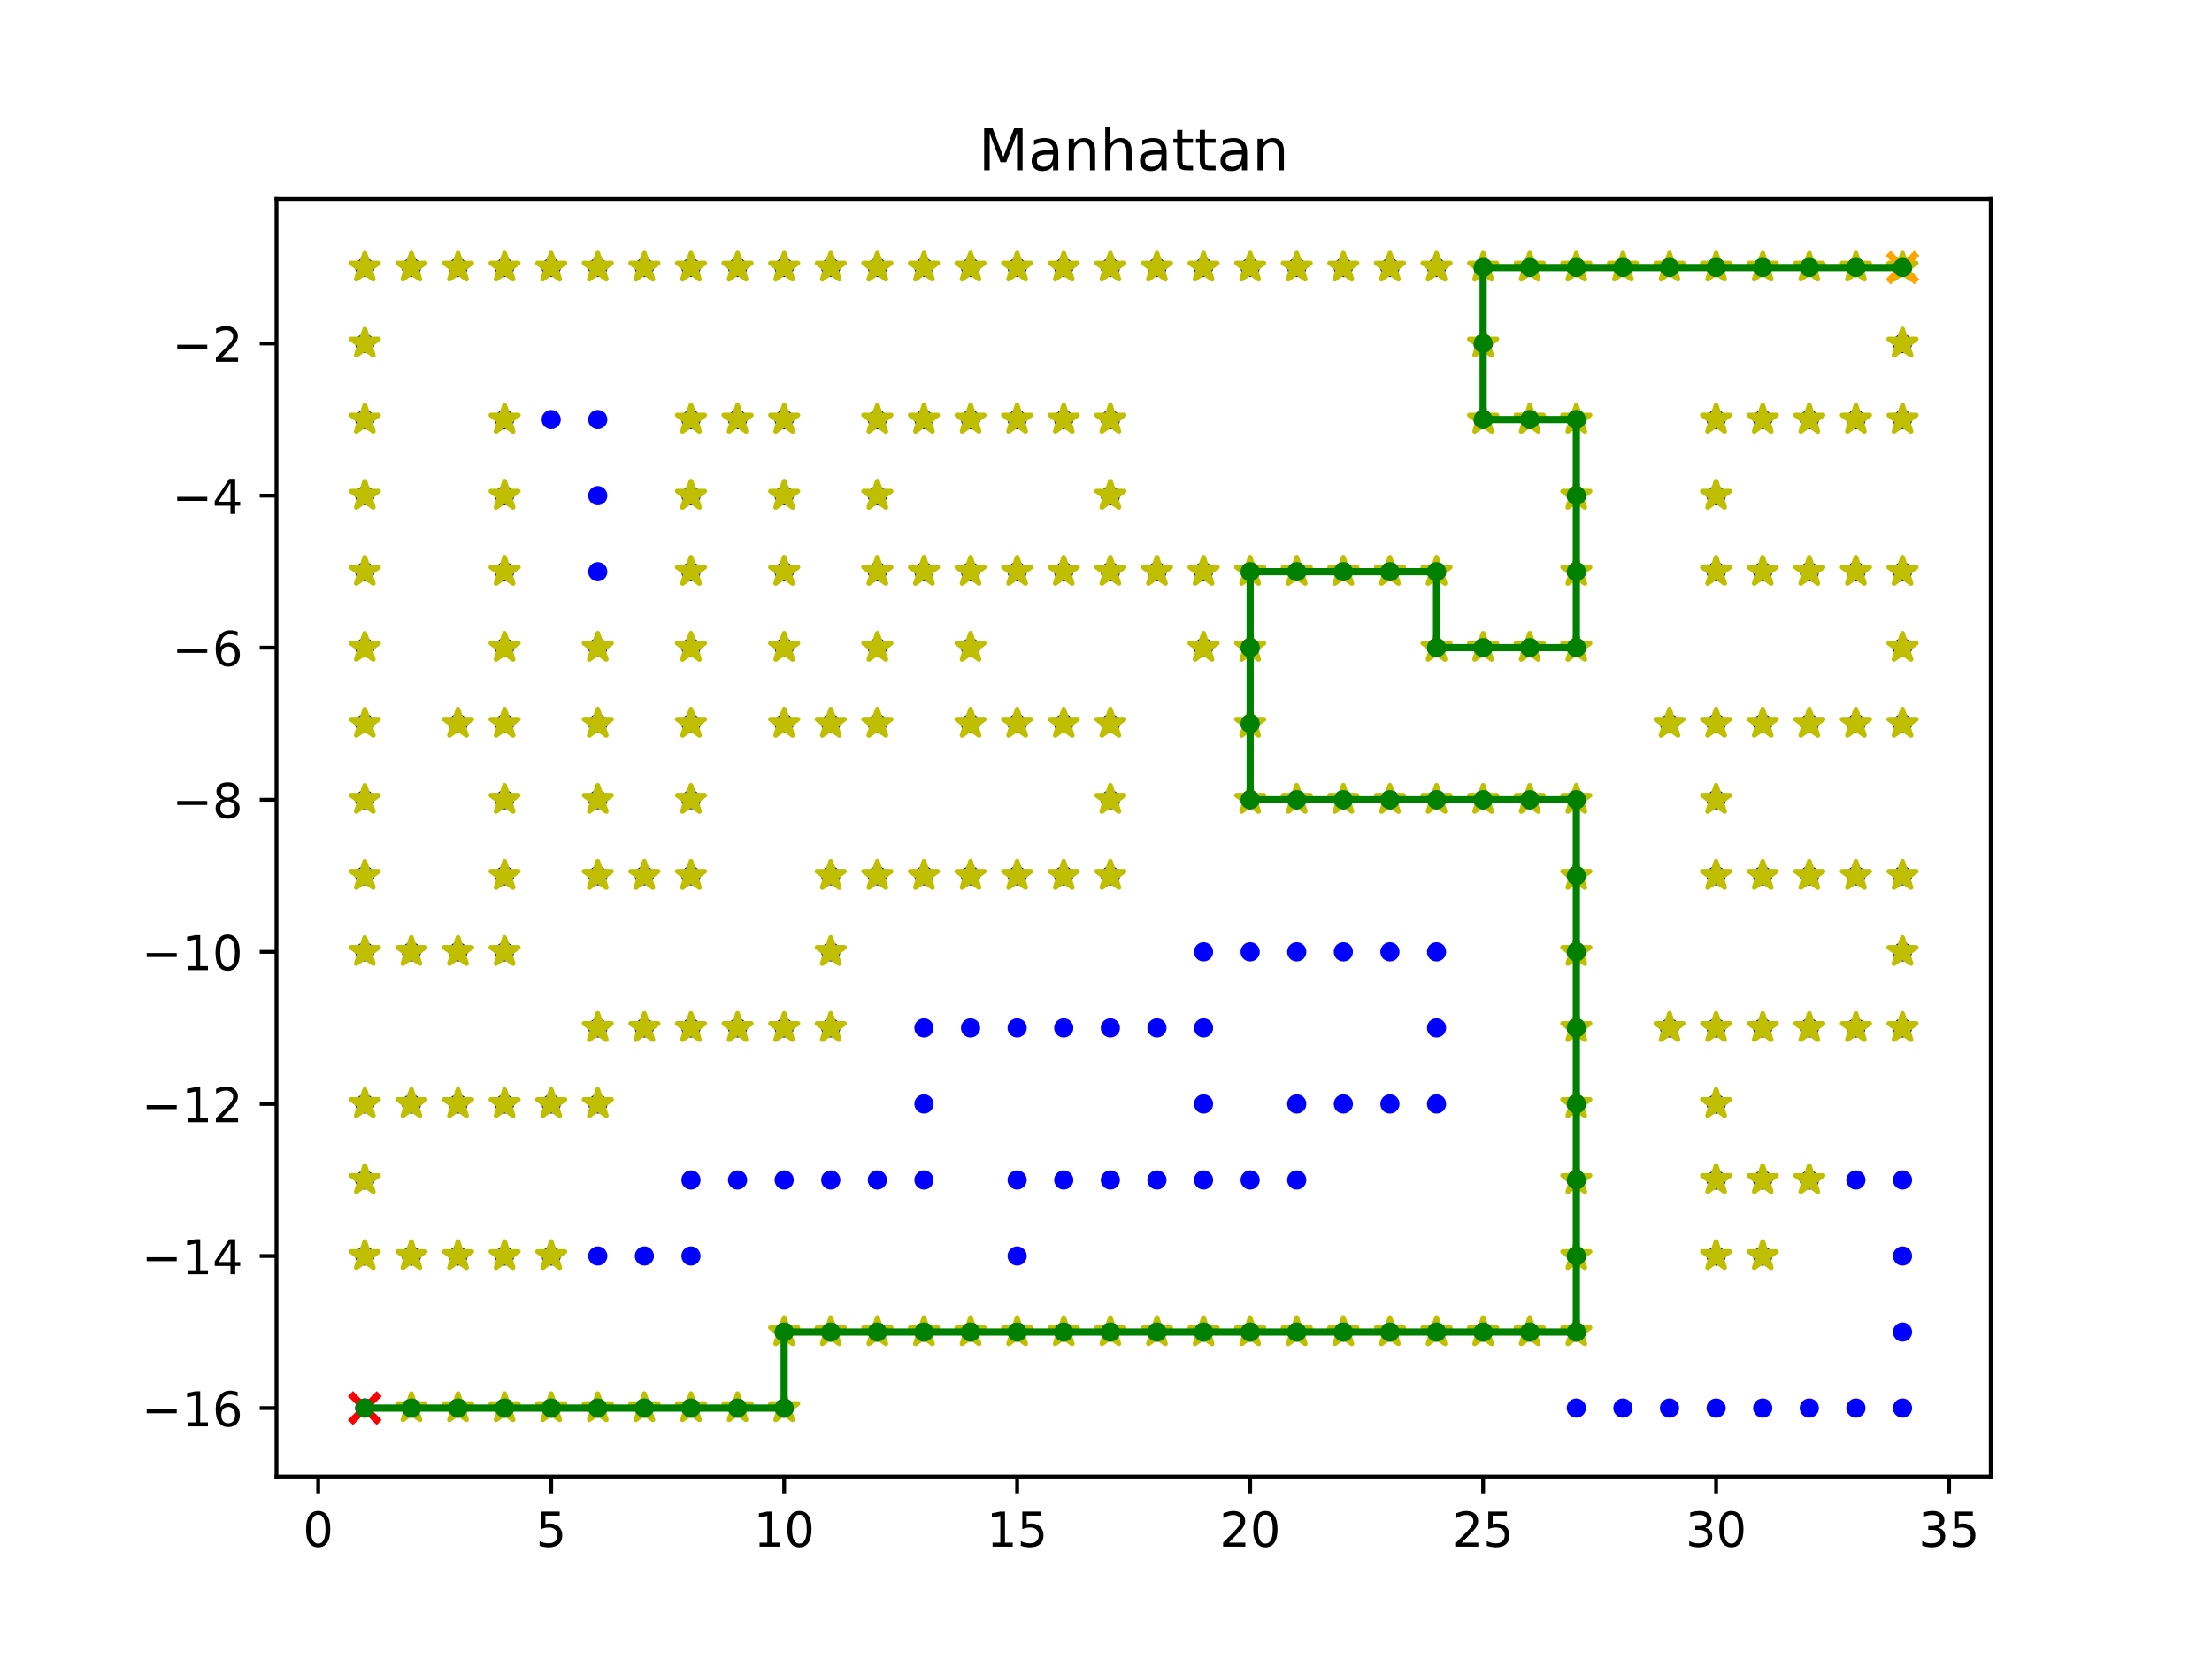 <?xml version="1.0" encoding="utf-8" standalone="no"?>
<!DOCTYPE svg PUBLIC "-//W3C//DTD SVG 1.1//EN"
  "http://www.w3.org/Graphics/SVG/1.1/DTD/svg11.dtd">
<!-- Created with matplotlib (https://matplotlib.org/) -->
<svg height="345.6pt" version="1.1" viewBox="0 0 460.8 345.6" width="460.8pt" xmlns="http://www.w3.org/2000/svg" xmlns:xlink="http://www.w3.org/1999/xlink">
 <defs>
  <style type="text/css">
*{stroke-linecap:butt;stroke-linejoin:round;}
  </style>
 </defs>
 <g id="figure_1">
  <g id="patch_1">
   <path d="M 0 345.6 
L 460.8 345.6 
L 460.8 0 
L 0 0 
z
" style="fill:#ffffff;"/>
  </g>
  <g id="axes_1">
   <g id="patch_2">
    <path d="M 57.6 307.584 
L 414.72 307.584 
L 414.72 41.472 
L 57.6 41.472 
z
" style="fill:#ffffff;"/>
   </g>
   <g id="PathCollection_1">
    <defs>
     <path d="M 0 1.5 
C 0.398 1.5 0.779 1.342 1.061 1.061 
C 1.342 0.779 1.5 0.398 1.5 0 
C 1.5 -0.398 1.342 -0.779 1.061 -1.061 
C 0.779 -1.342 0.398 -1.5 0 -1.5 
C -0.398 -1.5 -0.779 -1.342 -1.061 -1.061 
C -1.342 -0.779 -1.5 -0.398 -1.5 0 
C -1.5 0.398 -1.342 0.779 -1.061 1.061 
C -0.779 1.342 -0.398 1.5 0 1.5 
z
" id="me7a146a15f" style="stroke:#0000ff;"/>
    </defs>
    <g clip-path="url(#pb0531b9244)">
     <use style="fill:#0000ff;stroke:#0000ff;" x="75.992" xlink:href="#me7a146a15f" y="55.724"/>
     <use style="fill:#0000ff;stroke:#0000ff;" x="85.699" xlink:href="#me7a146a15f" y="55.724"/>
     <use style="fill:#0000ff;stroke:#0000ff;" x="95.406" xlink:href="#me7a146a15f" y="55.724"/>
     <use style="fill:#0000ff;stroke:#0000ff;" x="105.113" xlink:href="#me7a146a15f" y="55.724"/>
     <use style="fill:#0000ff;stroke:#0000ff;" x="114.821" xlink:href="#me7a146a15f" y="55.724"/>
     <use style="fill:#0000ff;stroke:#0000ff;" x="124.528" xlink:href="#me7a146a15f" y="55.724"/>
     <use style="fill:#0000ff;stroke:#0000ff;" x="134.235" xlink:href="#me7a146a15f" y="55.724"/>
     <use style="fill:#0000ff;stroke:#0000ff;" x="143.942" xlink:href="#me7a146a15f" y="55.724"/>
     <use style="fill:#0000ff;stroke:#0000ff;" x="153.649" xlink:href="#me7a146a15f" y="55.724"/>
     <use style="fill:#0000ff;stroke:#0000ff;" x="163.357" xlink:href="#me7a146a15f" y="55.724"/>
     <use style="fill:#0000ff;stroke:#0000ff;" x="173.064" xlink:href="#me7a146a15f" y="55.724"/>
     <use style="fill:#0000ff;stroke:#0000ff;" x="182.771" xlink:href="#me7a146a15f" y="55.724"/>
     <use style="fill:#0000ff;stroke:#0000ff;" x="192.478" xlink:href="#me7a146a15f" y="55.724"/>
     <use style="fill:#0000ff;stroke:#0000ff;" x="202.185" xlink:href="#me7a146a15f" y="55.724"/>
     <use style="fill:#0000ff;stroke:#0000ff;" x="211.892" xlink:href="#me7a146a15f" y="55.724"/>
     <use style="fill:#0000ff;stroke:#0000ff;" x="221.6" xlink:href="#me7a146a15f" y="55.724"/>
     <use style="fill:#0000ff;stroke:#0000ff;" x="231.307" xlink:href="#me7a146a15f" y="55.724"/>
     <use style="fill:#0000ff;stroke:#0000ff;" x="241.014" xlink:href="#me7a146a15f" y="55.724"/>
     <use style="fill:#0000ff;stroke:#0000ff;" x="250.721" xlink:href="#me7a146a15f" y="55.724"/>
     <use style="fill:#0000ff;stroke:#0000ff;" x="260.428" xlink:href="#me7a146a15f" y="55.724"/>
     <use style="fill:#0000ff;stroke:#0000ff;" x="270.136" xlink:href="#me7a146a15f" y="55.724"/>
     <use style="fill:#0000ff;stroke:#0000ff;" x="279.843" xlink:href="#me7a146a15f" y="55.724"/>
     <use style="fill:#0000ff;stroke:#0000ff;" x="289.55" xlink:href="#me7a146a15f" y="55.724"/>
     <use style="fill:#0000ff;stroke:#0000ff;" x="299.257" xlink:href="#me7a146a15f" y="55.724"/>
     <use style="fill:#0000ff;stroke:#0000ff;" x="308.964" xlink:href="#me7a146a15f" y="55.724"/>
     <use style="fill:#0000ff;stroke:#0000ff;" x="318.672" xlink:href="#me7a146a15f" y="55.724"/>
     <use style="fill:#0000ff;stroke:#0000ff;" x="328.379" xlink:href="#me7a146a15f" y="55.724"/>
     <use style="fill:#0000ff;stroke:#0000ff;" x="338.086" xlink:href="#me7a146a15f" y="55.724"/>
     <use style="fill:#0000ff;stroke:#0000ff;" x="347.793" xlink:href="#me7a146a15f" y="55.724"/>
     <use style="fill:#0000ff;stroke:#0000ff;" x="357.5" xlink:href="#me7a146a15f" y="55.724"/>
     <use style="fill:#0000ff;stroke:#0000ff;" x="367.207" xlink:href="#me7a146a15f" y="55.724"/>
     <use style="fill:#0000ff;stroke:#0000ff;" x="376.915" xlink:href="#me7a146a15f" y="55.724"/>
     <use style="fill:#0000ff;stroke:#0000ff;" x="386.622" xlink:href="#me7a146a15f" y="55.724"/>
     <use style="fill:#0000ff;stroke:#0000ff;" x="396.329" xlink:href="#me7a146a15f" y="55.724"/>
     <use style="fill:#0000ff;stroke:#0000ff;" x="75.992" xlink:href="#me7a146a15f" y="71.564"/>
     <use style="fill:#0000ff;stroke:#0000ff;" x="308.964" xlink:href="#me7a146a15f" y="71.564"/>
     <use style="fill:#0000ff;stroke:#0000ff;" x="396.329" xlink:href="#me7a146a15f" y="71.564"/>
     <use style="fill:#0000ff;stroke:#0000ff;" x="75.992" xlink:href="#me7a146a15f" y="87.405"/>
     <use style="fill:#0000ff;stroke:#0000ff;" x="105.113" xlink:href="#me7a146a15f" y="87.405"/>
     <use style="fill:#0000ff;stroke:#0000ff;" x="114.821" xlink:href="#me7a146a15f" y="87.405"/>
     <use style="fill:#0000ff;stroke:#0000ff;" x="124.528" xlink:href="#me7a146a15f" y="87.405"/>
     <use style="fill:#0000ff;stroke:#0000ff;" x="143.942" xlink:href="#me7a146a15f" y="87.405"/>
     <use style="fill:#0000ff;stroke:#0000ff;" x="153.649" xlink:href="#me7a146a15f" y="87.405"/>
     <use style="fill:#0000ff;stroke:#0000ff;" x="163.357" xlink:href="#me7a146a15f" y="87.405"/>
     <use style="fill:#0000ff;stroke:#0000ff;" x="182.771" xlink:href="#me7a146a15f" y="87.405"/>
     <use style="fill:#0000ff;stroke:#0000ff;" x="192.478" xlink:href="#me7a146a15f" y="87.405"/>
     <use style="fill:#0000ff;stroke:#0000ff;" x="202.185" xlink:href="#me7a146a15f" y="87.405"/>
     <use style="fill:#0000ff;stroke:#0000ff;" x="211.892" xlink:href="#me7a146a15f" y="87.405"/>
     <use style="fill:#0000ff;stroke:#0000ff;" x="221.6" xlink:href="#me7a146a15f" y="87.405"/>
     <use style="fill:#0000ff;stroke:#0000ff;" x="231.307" xlink:href="#me7a146a15f" y="87.405"/>
     <use style="fill:#0000ff;stroke:#0000ff;" x="308.964" xlink:href="#me7a146a15f" y="87.405"/>
     <use style="fill:#0000ff;stroke:#0000ff;" x="318.672" xlink:href="#me7a146a15f" y="87.405"/>
     <use style="fill:#0000ff;stroke:#0000ff;" x="328.379" xlink:href="#me7a146a15f" y="87.405"/>
     <use style="fill:#0000ff;stroke:#0000ff;" x="357.5" xlink:href="#me7a146a15f" y="87.405"/>
     <use style="fill:#0000ff;stroke:#0000ff;" x="367.207" xlink:href="#me7a146a15f" y="87.405"/>
     <use style="fill:#0000ff;stroke:#0000ff;" x="376.915" xlink:href="#me7a146a15f" y="87.405"/>
     <use style="fill:#0000ff;stroke:#0000ff;" x="386.622" xlink:href="#me7a146a15f" y="87.405"/>
     <use style="fill:#0000ff;stroke:#0000ff;" x="396.329" xlink:href="#me7a146a15f" y="87.405"/>
     <use style="fill:#0000ff;stroke:#0000ff;" x="75.992" xlink:href="#me7a146a15f" y="103.245"/>
     <use style="fill:#0000ff;stroke:#0000ff;" x="105.113" xlink:href="#me7a146a15f" y="103.245"/>
     <use style="fill:#0000ff;stroke:#0000ff;" x="124.528" xlink:href="#me7a146a15f" y="103.245"/>
     <use style="fill:#0000ff;stroke:#0000ff;" x="143.942" xlink:href="#me7a146a15f" y="103.245"/>
     <use style="fill:#0000ff;stroke:#0000ff;" x="163.357" xlink:href="#me7a146a15f" y="103.245"/>
     <use style="fill:#0000ff;stroke:#0000ff;" x="182.771" xlink:href="#me7a146a15f" y="103.245"/>
     <use style="fill:#0000ff;stroke:#0000ff;" x="231.307" xlink:href="#me7a146a15f" y="103.245"/>
     <use style="fill:#0000ff;stroke:#0000ff;" x="328.379" xlink:href="#me7a146a15f" y="103.245"/>
     <use style="fill:#0000ff;stroke:#0000ff;" x="357.5" xlink:href="#me7a146a15f" y="103.245"/>
     <use style="fill:#0000ff;stroke:#0000ff;" x="75.992" xlink:href="#me7a146a15f" y="119.086"/>
     <use style="fill:#0000ff;stroke:#0000ff;" x="105.113" xlink:href="#me7a146a15f" y="119.086"/>
     <use style="fill:#0000ff;stroke:#0000ff;" x="124.528" xlink:href="#me7a146a15f" y="119.086"/>
     <use style="fill:#0000ff;stroke:#0000ff;" x="143.942" xlink:href="#me7a146a15f" y="119.086"/>
     <use style="fill:#0000ff;stroke:#0000ff;" x="163.357" xlink:href="#me7a146a15f" y="119.086"/>
     <use style="fill:#0000ff;stroke:#0000ff;" x="182.771" xlink:href="#me7a146a15f" y="119.086"/>
     <use style="fill:#0000ff;stroke:#0000ff;" x="192.478" xlink:href="#me7a146a15f" y="119.086"/>
     <use style="fill:#0000ff;stroke:#0000ff;" x="202.185" xlink:href="#me7a146a15f" y="119.086"/>
     <use style="fill:#0000ff;stroke:#0000ff;" x="211.892" xlink:href="#me7a146a15f" y="119.086"/>
     <use style="fill:#0000ff;stroke:#0000ff;" x="221.6" xlink:href="#me7a146a15f" y="119.086"/>
     <use style="fill:#0000ff;stroke:#0000ff;" x="231.307" xlink:href="#me7a146a15f" y="119.086"/>
     <use style="fill:#0000ff;stroke:#0000ff;" x="241.014" xlink:href="#me7a146a15f" y="119.086"/>
     <use style="fill:#0000ff;stroke:#0000ff;" x="250.721" xlink:href="#me7a146a15f" y="119.086"/>
     <use style="fill:#0000ff;stroke:#0000ff;" x="260.428" xlink:href="#me7a146a15f" y="119.086"/>
     <use style="fill:#0000ff;stroke:#0000ff;" x="270.136" xlink:href="#me7a146a15f" y="119.086"/>
     <use style="fill:#0000ff;stroke:#0000ff;" x="279.843" xlink:href="#me7a146a15f" y="119.086"/>
     <use style="fill:#0000ff;stroke:#0000ff;" x="289.55" xlink:href="#me7a146a15f" y="119.086"/>
     <use style="fill:#0000ff;stroke:#0000ff;" x="299.257" xlink:href="#me7a146a15f" y="119.086"/>
     <use style="fill:#0000ff;stroke:#0000ff;" x="328.379" xlink:href="#me7a146a15f" y="119.086"/>
     <use style="fill:#0000ff;stroke:#0000ff;" x="357.5" xlink:href="#me7a146a15f" y="119.086"/>
     <use style="fill:#0000ff;stroke:#0000ff;" x="367.207" xlink:href="#me7a146a15f" y="119.086"/>
     <use style="fill:#0000ff;stroke:#0000ff;" x="376.915" xlink:href="#me7a146a15f" y="119.086"/>
     <use style="fill:#0000ff;stroke:#0000ff;" x="386.622" xlink:href="#me7a146a15f" y="119.086"/>
     <use style="fill:#0000ff;stroke:#0000ff;" x="396.329" xlink:href="#me7a146a15f" y="119.086"/>
     <use style="fill:#0000ff;stroke:#0000ff;" x="75.992" xlink:href="#me7a146a15f" y="134.926"/>
     <use style="fill:#0000ff;stroke:#0000ff;" x="105.113" xlink:href="#me7a146a15f" y="134.926"/>
     <use style="fill:#0000ff;stroke:#0000ff;" x="124.528" xlink:href="#me7a146a15f" y="134.926"/>
     <use style="fill:#0000ff;stroke:#0000ff;" x="143.942" xlink:href="#me7a146a15f" y="134.926"/>
     <use style="fill:#0000ff;stroke:#0000ff;" x="163.357" xlink:href="#me7a146a15f" y="134.926"/>
     <use style="fill:#0000ff;stroke:#0000ff;" x="182.771" xlink:href="#me7a146a15f" y="134.926"/>
     <use style="fill:#0000ff;stroke:#0000ff;" x="202.185" xlink:href="#me7a146a15f" y="134.926"/>
     <use style="fill:#0000ff;stroke:#0000ff;" x="250.721" xlink:href="#me7a146a15f" y="134.926"/>
     <use style="fill:#0000ff;stroke:#0000ff;" x="260.428" xlink:href="#me7a146a15f" y="134.926"/>
     <use style="fill:#0000ff;stroke:#0000ff;" x="299.257" xlink:href="#me7a146a15f" y="134.926"/>
     <use style="fill:#0000ff;stroke:#0000ff;" x="308.964" xlink:href="#me7a146a15f" y="134.926"/>
     <use style="fill:#0000ff;stroke:#0000ff;" x="318.672" xlink:href="#me7a146a15f" y="134.926"/>
     <use style="fill:#0000ff;stroke:#0000ff;" x="328.379" xlink:href="#me7a146a15f" y="134.926"/>
     <use style="fill:#0000ff;stroke:#0000ff;" x="396.329" xlink:href="#me7a146a15f" y="134.926"/>
     <use style="fill:#0000ff;stroke:#0000ff;" x="75.992" xlink:href="#me7a146a15f" y="150.767"/>
     <use style="fill:#0000ff;stroke:#0000ff;" x="95.406" xlink:href="#me7a146a15f" y="150.767"/>
     <use style="fill:#0000ff;stroke:#0000ff;" x="105.113" xlink:href="#me7a146a15f" y="150.767"/>
     <use style="fill:#0000ff;stroke:#0000ff;" x="124.528" xlink:href="#me7a146a15f" y="150.767"/>
     <use style="fill:#0000ff;stroke:#0000ff;" x="143.942" xlink:href="#me7a146a15f" y="150.767"/>
     <use style="fill:#0000ff;stroke:#0000ff;" x="163.357" xlink:href="#me7a146a15f" y="150.767"/>
     <use style="fill:#0000ff;stroke:#0000ff;" x="173.064" xlink:href="#me7a146a15f" y="150.767"/>
     <use style="fill:#0000ff;stroke:#0000ff;" x="182.771" xlink:href="#me7a146a15f" y="150.767"/>
     <use style="fill:#0000ff;stroke:#0000ff;" x="202.185" xlink:href="#me7a146a15f" y="150.767"/>
     <use style="fill:#0000ff;stroke:#0000ff;" x="211.892" xlink:href="#me7a146a15f" y="150.767"/>
     <use style="fill:#0000ff;stroke:#0000ff;" x="221.6" xlink:href="#me7a146a15f" y="150.767"/>
     <use style="fill:#0000ff;stroke:#0000ff;" x="231.307" xlink:href="#me7a146a15f" y="150.767"/>
     <use style="fill:#0000ff;stroke:#0000ff;" x="260.428" xlink:href="#me7a146a15f" y="150.767"/>
     <use style="fill:#0000ff;stroke:#0000ff;" x="347.793" xlink:href="#me7a146a15f" y="150.767"/>
     <use style="fill:#0000ff;stroke:#0000ff;" x="357.5" xlink:href="#me7a146a15f" y="150.767"/>
     <use style="fill:#0000ff;stroke:#0000ff;" x="367.207" xlink:href="#me7a146a15f" y="150.767"/>
     <use style="fill:#0000ff;stroke:#0000ff;" x="376.915" xlink:href="#me7a146a15f" y="150.767"/>
     <use style="fill:#0000ff;stroke:#0000ff;" x="386.622" xlink:href="#me7a146a15f" y="150.767"/>
     <use style="fill:#0000ff;stroke:#0000ff;" x="396.329" xlink:href="#me7a146a15f" y="150.767"/>
     <use style="fill:#0000ff;stroke:#0000ff;" x="75.992" xlink:href="#me7a146a15f" y="166.608"/>
     <use style="fill:#0000ff;stroke:#0000ff;" x="105.113" xlink:href="#me7a146a15f" y="166.608"/>
     <use style="fill:#0000ff;stroke:#0000ff;" x="124.528" xlink:href="#me7a146a15f" y="166.608"/>
     <use style="fill:#0000ff;stroke:#0000ff;" x="143.942" xlink:href="#me7a146a15f" y="166.608"/>
     <use style="fill:#0000ff;stroke:#0000ff;" x="231.307" xlink:href="#me7a146a15f" y="166.608"/>
     <use style="fill:#0000ff;stroke:#0000ff;" x="260.428" xlink:href="#me7a146a15f" y="166.608"/>
     <use style="fill:#0000ff;stroke:#0000ff;" x="270.136" xlink:href="#me7a146a15f" y="166.608"/>
     <use style="fill:#0000ff;stroke:#0000ff;" x="279.843" xlink:href="#me7a146a15f" y="166.608"/>
     <use style="fill:#0000ff;stroke:#0000ff;" x="289.55" xlink:href="#me7a146a15f" y="166.608"/>
     <use style="fill:#0000ff;stroke:#0000ff;" x="299.257" xlink:href="#me7a146a15f" y="166.608"/>
     <use style="fill:#0000ff;stroke:#0000ff;" x="308.964" xlink:href="#me7a146a15f" y="166.608"/>
     <use style="fill:#0000ff;stroke:#0000ff;" x="318.672" xlink:href="#me7a146a15f" y="166.608"/>
     <use style="fill:#0000ff;stroke:#0000ff;" x="328.379" xlink:href="#me7a146a15f" y="166.608"/>
     <use style="fill:#0000ff;stroke:#0000ff;" x="357.5" xlink:href="#me7a146a15f" y="166.608"/>
     <use style="fill:#0000ff;stroke:#0000ff;" x="75.992" xlink:href="#me7a146a15f" y="182.448"/>
     <use style="fill:#0000ff;stroke:#0000ff;" x="105.113" xlink:href="#me7a146a15f" y="182.448"/>
     <use style="fill:#0000ff;stroke:#0000ff;" x="124.528" xlink:href="#me7a146a15f" y="182.448"/>
     <use style="fill:#0000ff;stroke:#0000ff;" x="134.235" xlink:href="#me7a146a15f" y="182.448"/>
     <use style="fill:#0000ff;stroke:#0000ff;" x="143.942" xlink:href="#me7a146a15f" y="182.448"/>
     <use style="fill:#0000ff;stroke:#0000ff;" x="173.064" xlink:href="#me7a146a15f" y="182.448"/>
     <use style="fill:#0000ff;stroke:#0000ff;" x="182.771" xlink:href="#me7a146a15f" y="182.448"/>
     <use style="fill:#0000ff;stroke:#0000ff;" x="192.478" xlink:href="#me7a146a15f" y="182.448"/>
     <use style="fill:#0000ff;stroke:#0000ff;" x="202.185" xlink:href="#me7a146a15f" y="182.448"/>
     <use style="fill:#0000ff;stroke:#0000ff;" x="211.892" xlink:href="#me7a146a15f" y="182.448"/>
     <use style="fill:#0000ff;stroke:#0000ff;" x="221.6" xlink:href="#me7a146a15f" y="182.448"/>
     <use style="fill:#0000ff;stroke:#0000ff;" x="231.307" xlink:href="#me7a146a15f" y="182.448"/>
     <use style="fill:#0000ff;stroke:#0000ff;" x="328.379" xlink:href="#me7a146a15f" y="182.448"/>
     <use style="fill:#0000ff;stroke:#0000ff;" x="357.5" xlink:href="#me7a146a15f" y="182.448"/>
     <use style="fill:#0000ff;stroke:#0000ff;" x="367.207" xlink:href="#me7a146a15f" y="182.448"/>
     <use style="fill:#0000ff;stroke:#0000ff;" x="376.915" xlink:href="#me7a146a15f" y="182.448"/>
     <use style="fill:#0000ff;stroke:#0000ff;" x="386.622" xlink:href="#me7a146a15f" y="182.448"/>
     <use style="fill:#0000ff;stroke:#0000ff;" x="396.329" xlink:href="#me7a146a15f" y="182.448"/>
     <use style="fill:#0000ff;stroke:#0000ff;" x="75.992" xlink:href="#me7a146a15f" y="198.289"/>
     <use style="fill:#0000ff;stroke:#0000ff;" x="85.699" xlink:href="#me7a146a15f" y="198.289"/>
     <use style="fill:#0000ff;stroke:#0000ff;" x="95.406" xlink:href="#me7a146a15f" y="198.289"/>
     <use style="fill:#0000ff;stroke:#0000ff;" x="105.113" xlink:href="#me7a146a15f" y="198.289"/>
     <use style="fill:#0000ff;stroke:#0000ff;" x="173.064" xlink:href="#me7a146a15f" y="198.289"/>
     <use style="fill:#0000ff;stroke:#0000ff;" x="250.721" xlink:href="#me7a146a15f" y="198.289"/>
     <use style="fill:#0000ff;stroke:#0000ff;" x="260.428" xlink:href="#me7a146a15f" y="198.289"/>
     <use style="fill:#0000ff;stroke:#0000ff;" x="270.136" xlink:href="#me7a146a15f" y="198.289"/>
     <use style="fill:#0000ff;stroke:#0000ff;" x="279.843" xlink:href="#me7a146a15f" y="198.289"/>
     <use style="fill:#0000ff;stroke:#0000ff;" x="289.55" xlink:href="#me7a146a15f" y="198.289"/>
     <use style="fill:#0000ff;stroke:#0000ff;" x="299.257" xlink:href="#me7a146a15f" y="198.289"/>
     <use style="fill:#0000ff;stroke:#0000ff;" x="328.379" xlink:href="#me7a146a15f" y="198.289"/>
     <use style="fill:#0000ff;stroke:#0000ff;" x="396.329" xlink:href="#me7a146a15f" y="198.289"/>
     <use style="fill:#0000ff;stroke:#0000ff;" x="124.528" xlink:href="#me7a146a15f" y="214.129"/>
     <use style="fill:#0000ff;stroke:#0000ff;" x="134.235" xlink:href="#me7a146a15f" y="214.129"/>
     <use style="fill:#0000ff;stroke:#0000ff;" x="143.942" xlink:href="#me7a146a15f" y="214.129"/>
     <use style="fill:#0000ff;stroke:#0000ff;" x="153.649" xlink:href="#me7a146a15f" y="214.129"/>
     <use style="fill:#0000ff;stroke:#0000ff;" x="163.357" xlink:href="#me7a146a15f" y="214.129"/>
     <use style="fill:#0000ff;stroke:#0000ff;" x="173.064" xlink:href="#me7a146a15f" y="214.129"/>
     <use style="fill:#0000ff;stroke:#0000ff;" x="192.478" xlink:href="#me7a146a15f" y="214.129"/>
     <use style="fill:#0000ff;stroke:#0000ff;" x="202.185" xlink:href="#me7a146a15f" y="214.129"/>
     <use style="fill:#0000ff;stroke:#0000ff;" x="211.892" xlink:href="#me7a146a15f" y="214.129"/>
     <use style="fill:#0000ff;stroke:#0000ff;" x="221.6" xlink:href="#me7a146a15f" y="214.129"/>
     <use style="fill:#0000ff;stroke:#0000ff;" x="231.307" xlink:href="#me7a146a15f" y="214.129"/>
     <use style="fill:#0000ff;stroke:#0000ff;" x="241.014" xlink:href="#me7a146a15f" y="214.129"/>
     <use style="fill:#0000ff;stroke:#0000ff;" x="250.721" xlink:href="#me7a146a15f" y="214.129"/>
     <use style="fill:#0000ff;stroke:#0000ff;" x="299.257" xlink:href="#me7a146a15f" y="214.129"/>
     <use style="fill:#0000ff;stroke:#0000ff;" x="328.379" xlink:href="#me7a146a15f" y="214.129"/>
     <use style="fill:#0000ff;stroke:#0000ff;" x="347.793" xlink:href="#me7a146a15f" y="214.129"/>
     <use style="fill:#0000ff;stroke:#0000ff;" x="357.5" xlink:href="#me7a146a15f" y="214.129"/>
     <use style="fill:#0000ff;stroke:#0000ff;" x="367.207" xlink:href="#me7a146a15f" y="214.129"/>
     <use style="fill:#0000ff;stroke:#0000ff;" x="376.915" xlink:href="#me7a146a15f" y="214.129"/>
     <use style="fill:#0000ff;stroke:#0000ff;" x="386.622" xlink:href="#me7a146a15f" y="214.129"/>
     <use style="fill:#0000ff;stroke:#0000ff;" x="396.329" xlink:href="#me7a146a15f" y="214.129"/>
     <use style="fill:#0000ff;stroke:#0000ff;" x="75.992" xlink:href="#me7a146a15f" y="229.97"/>
     <use style="fill:#0000ff;stroke:#0000ff;" x="85.699" xlink:href="#me7a146a15f" y="229.97"/>
     <use style="fill:#0000ff;stroke:#0000ff;" x="95.406" xlink:href="#me7a146a15f" y="229.97"/>
     <use style="fill:#0000ff;stroke:#0000ff;" x="105.113" xlink:href="#me7a146a15f" y="229.97"/>
     <use style="fill:#0000ff;stroke:#0000ff;" x="114.821" xlink:href="#me7a146a15f" y="229.97"/>
     <use style="fill:#0000ff;stroke:#0000ff;" x="124.528" xlink:href="#me7a146a15f" y="229.97"/>
     <use style="fill:#0000ff;stroke:#0000ff;" x="192.478" xlink:href="#me7a146a15f" y="229.97"/>
     <use style="fill:#0000ff;stroke:#0000ff;" x="250.721" xlink:href="#me7a146a15f" y="229.97"/>
     <use style="fill:#0000ff;stroke:#0000ff;" x="270.136" xlink:href="#me7a146a15f" y="229.97"/>
     <use style="fill:#0000ff;stroke:#0000ff;" x="279.843" xlink:href="#me7a146a15f" y="229.97"/>
     <use style="fill:#0000ff;stroke:#0000ff;" x="289.55" xlink:href="#me7a146a15f" y="229.97"/>
     <use style="fill:#0000ff;stroke:#0000ff;" x="299.257" xlink:href="#me7a146a15f" y="229.97"/>
     <use style="fill:#0000ff;stroke:#0000ff;" x="328.379" xlink:href="#me7a146a15f" y="229.97"/>
     <use style="fill:#0000ff;stroke:#0000ff;" x="357.5" xlink:href="#me7a146a15f" y="229.97"/>
     <use style="fill:#0000ff;stroke:#0000ff;" x="75.992" xlink:href="#me7a146a15f" y="245.81"/>
     <use style="fill:#0000ff;stroke:#0000ff;" x="143.942" xlink:href="#me7a146a15f" y="245.81"/>
     <use style="fill:#0000ff;stroke:#0000ff;" x="153.649" xlink:href="#me7a146a15f" y="245.81"/>
     <use style="fill:#0000ff;stroke:#0000ff;" x="163.357" xlink:href="#me7a146a15f" y="245.81"/>
     <use style="fill:#0000ff;stroke:#0000ff;" x="173.064" xlink:href="#me7a146a15f" y="245.81"/>
     <use style="fill:#0000ff;stroke:#0000ff;" x="182.771" xlink:href="#me7a146a15f" y="245.81"/>
     <use style="fill:#0000ff;stroke:#0000ff;" x="192.478" xlink:href="#me7a146a15f" y="245.81"/>
     <use style="fill:#0000ff;stroke:#0000ff;" x="211.892" xlink:href="#me7a146a15f" y="245.81"/>
     <use style="fill:#0000ff;stroke:#0000ff;" x="221.6" xlink:href="#me7a146a15f" y="245.81"/>
     <use style="fill:#0000ff;stroke:#0000ff;" x="231.307" xlink:href="#me7a146a15f" y="245.81"/>
     <use style="fill:#0000ff;stroke:#0000ff;" x="241.014" xlink:href="#me7a146a15f" y="245.81"/>
     <use style="fill:#0000ff;stroke:#0000ff;" x="250.721" xlink:href="#me7a146a15f" y="245.81"/>
     <use style="fill:#0000ff;stroke:#0000ff;" x="260.428" xlink:href="#me7a146a15f" y="245.81"/>
     <use style="fill:#0000ff;stroke:#0000ff;" x="270.136" xlink:href="#me7a146a15f" y="245.81"/>
     <use style="fill:#0000ff;stroke:#0000ff;" x="328.379" xlink:href="#me7a146a15f" y="245.81"/>
     <use style="fill:#0000ff;stroke:#0000ff;" x="357.5" xlink:href="#me7a146a15f" y="245.81"/>
     <use style="fill:#0000ff;stroke:#0000ff;" x="367.207" xlink:href="#me7a146a15f" y="245.81"/>
     <use style="fill:#0000ff;stroke:#0000ff;" x="376.915" xlink:href="#me7a146a15f" y="245.81"/>
     <use style="fill:#0000ff;stroke:#0000ff;" x="386.622" xlink:href="#me7a146a15f" y="245.81"/>
     <use style="fill:#0000ff;stroke:#0000ff;" x="396.329" xlink:href="#me7a146a15f" y="245.81"/>
     <use style="fill:#0000ff;stroke:#0000ff;" x="75.992" xlink:href="#me7a146a15f" y="261.651"/>
     <use style="fill:#0000ff;stroke:#0000ff;" x="85.699" xlink:href="#me7a146a15f" y="261.651"/>
     <use style="fill:#0000ff;stroke:#0000ff;" x="95.406" xlink:href="#me7a146a15f" y="261.651"/>
     <use style="fill:#0000ff;stroke:#0000ff;" x="105.113" xlink:href="#me7a146a15f" y="261.651"/>
     <use style="fill:#0000ff;stroke:#0000ff;" x="114.821" xlink:href="#me7a146a15f" y="261.651"/>
     <use style="fill:#0000ff;stroke:#0000ff;" x="124.528" xlink:href="#me7a146a15f" y="261.651"/>
     <use style="fill:#0000ff;stroke:#0000ff;" x="134.235" xlink:href="#me7a146a15f" y="261.651"/>
     <use style="fill:#0000ff;stroke:#0000ff;" x="143.942" xlink:href="#me7a146a15f" y="261.651"/>
     <use style="fill:#0000ff;stroke:#0000ff;" x="211.892" xlink:href="#me7a146a15f" y="261.651"/>
     <use style="fill:#0000ff;stroke:#0000ff;" x="328.379" xlink:href="#me7a146a15f" y="261.651"/>
     <use style="fill:#0000ff;stroke:#0000ff;" x="357.5" xlink:href="#me7a146a15f" y="261.651"/>
     <use style="fill:#0000ff;stroke:#0000ff;" x="367.207" xlink:href="#me7a146a15f" y="261.651"/>
     <use style="fill:#0000ff;stroke:#0000ff;" x="396.329" xlink:href="#me7a146a15f" y="261.651"/>
     <use style="fill:#0000ff;stroke:#0000ff;" x="163.357" xlink:href="#me7a146a15f" y="277.491"/>
     <use style="fill:#0000ff;stroke:#0000ff;" x="173.064" xlink:href="#me7a146a15f" y="277.491"/>
     <use style="fill:#0000ff;stroke:#0000ff;" x="182.771" xlink:href="#me7a146a15f" y="277.491"/>
     <use style="fill:#0000ff;stroke:#0000ff;" x="192.478" xlink:href="#me7a146a15f" y="277.491"/>
     <use style="fill:#0000ff;stroke:#0000ff;" x="202.185" xlink:href="#me7a146a15f" y="277.491"/>
     <use style="fill:#0000ff;stroke:#0000ff;" x="211.892" xlink:href="#me7a146a15f" y="277.491"/>
     <use style="fill:#0000ff;stroke:#0000ff;" x="221.6" xlink:href="#me7a146a15f" y="277.491"/>
     <use style="fill:#0000ff;stroke:#0000ff;" x="231.307" xlink:href="#me7a146a15f" y="277.491"/>
     <use style="fill:#0000ff;stroke:#0000ff;" x="241.014" xlink:href="#me7a146a15f" y="277.491"/>
     <use style="fill:#0000ff;stroke:#0000ff;" x="250.721" xlink:href="#me7a146a15f" y="277.491"/>
     <use style="fill:#0000ff;stroke:#0000ff;" x="260.428" xlink:href="#me7a146a15f" y="277.491"/>
     <use style="fill:#0000ff;stroke:#0000ff;" x="270.136" xlink:href="#me7a146a15f" y="277.491"/>
     <use style="fill:#0000ff;stroke:#0000ff;" x="279.843" xlink:href="#me7a146a15f" y="277.491"/>
     <use style="fill:#0000ff;stroke:#0000ff;" x="289.55" xlink:href="#me7a146a15f" y="277.491"/>
     <use style="fill:#0000ff;stroke:#0000ff;" x="299.257" xlink:href="#me7a146a15f" y="277.491"/>
     <use style="fill:#0000ff;stroke:#0000ff;" x="308.964" xlink:href="#me7a146a15f" y="277.491"/>
     <use style="fill:#0000ff;stroke:#0000ff;" x="318.672" xlink:href="#me7a146a15f" y="277.491"/>
     <use style="fill:#0000ff;stroke:#0000ff;" x="328.379" xlink:href="#me7a146a15f" y="277.491"/>
     <use style="fill:#0000ff;stroke:#0000ff;" x="396.329" xlink:href="#me7a146a15f" y="277.491"/>
     <use style="fill:#0000ff;stroke:#0000ff;" x="75.992" xlink:href="#me7a146a15f" y="293.332"/>
     <use style="fill:#0000ff;stroke:#0000ff;" x="85.699" xlink:href="#me7a146a15f" y="293.332"/>
     <use style="fill:#0000ff;stroke:#0000ff;" x="95.406" xlink:href="#me7a146a15f" y="293.332"/>
     <use style="fill:#0000ff;stroke:#0000ff;" x="105.113" xlink:href="#me7a146a15f" y="293.332"/>
     <use style="fill:#0000ff;stroke:#0000ff;" x="114.821" xlink:href="#me7a146a15f" y="293.332"/>
     <use style="fill:#0000ff;stroke:#0000ff;" x="124.528" xlink:href="#me7a146a15f" y="293.332"/>
     <use style="fill:#0000ff;stroke:#0000ff;" x="134.235" xlink:href="#me7a146a15f" y="293.332"/>
     <use style="fill:#0000ff;stroke:#0000ff;" x="143.942" xlink:href="#me7a146a15f" y="293.332"/>
     <use style="fill:#0000ff;stroke:#0000ff;" x="153.649" xlink:href="#me7a146a15f" y="293.332"/>
     <use style="fill:#0000ff;stroke:#0000ff;" x="163.357" xlink:href="#me7a146a15f" y="293.332"/>
     <use style="fill:#0000ff;stroke:#0000ff;" x="328.379" xlink:href="#me7a146a15f" y="293.332"/>
     <use style="fill:#0000ff;stroke:#0000ff;" x="338.086" xlink:href="#me7a146a15f" y="293.332"/>
     <use style="fill:#0000ff;stroke:#0000ff;" x="347.793" xlink:href="#me7a146a15f" y="293.332"/>
     <use style="fill:#0000ff;stroke:#0000ff;" x="357.5" xlink:href="#me7a146a15f" y="293.332"/>
     <use style="fill:#0000ff;stroke:#0000ff;" x="367.207" xlink:href="#me7a146a15f" y="293.332"/>
     <use style="fill:#0000ff;stroke:#0000ff;" x="376.915" xlink:href="#me7a146a15f" y="293.332"/>
     <use style="fill:#0000ff;stroke:#0000ff;" x="386.622" xlink:href="#me7a146a15f" y="293.332"/>
     <use style="fill:#0000ff;stroke:#0000ff;" x="396.329" xlink:href="#me7a146a15f" y="293.332"/>
    </g>
   </g>
   <g id="PathCollection_2">
    <defs>
     <path d="M 0 -3 
L -0.674 -0.927 
L -2.853 -0.927 
L -1.09 0.354 
L -1.763 2.427 
L -0 1.146 
L 1.763 2.427 
L 1.09 0.354 
L 2.853 -0.927 
L 0.674 -0.927 
z
" id="m62ffcabded" style="stroke:#bfbf00;"/>
    </defs>
    <g clip-path="url(#pb0531b9244)">
     <use style="fill:#bfbf00;stroke:#bfbf00;" x="75.992" xlink:href="#m62ffcabded" y="55.724"/>
     <use style="fill:#bfbf00;stroke:#bfbf00;" x="85.699" xlink:href="#m62ffcabded" y="55.724"/>
     <use style="fill:#bfbf00;stroke:#bfbf00;" x="95.406" xlink:href="#m62ffcabded" y="55.724"/>
     <use style="fill:#bfbf00;stroke:#bfbf00;" x="105.113" xlink:href="#m62ffcabded" y="55.724"/>
     <use style="fill:#bfbf00;stroke:#bfbf00;" x="114.821" xlink:href="#m62ffcabded" y="55.724"/>
     <use style="fill:#bfbf00;stroke:#bfbf00;" x="124.528" xlink:href="#m62ffcabded" y="55.724"/>
     <use style="fill:#bfbf00;stroke:#bfbf00;" x="134.235" xlink:href="#m62ffcabded" y="55.724"/>
     <use style="fill:#bfbf00;stroke:#bfbf00;" x="143.942" xlink:href="#m62ffcabded" y="55.724"/>
     <use style="fill:#bfbf00;stroke:#bfbf00;" x="153.649" xlink:href="#m62ffcabded" y="55.724"/>
     <use style="fill:#bfbf00;stroke:#bfbf00;" x="163.357" xlink:href="#m62ffcabded" y="55.724"/>
     <use style="fill:#bfbf00;stroke:#bfbf00;" x="173.064" xlink:href="#m62ffcabded" y="55.724"/>
     <use style="fill:#bfbf00;stroke:#bfbf00;" x="182.771" xlink:href="#m62ffcabded" y="55.724"/>
     <use style="fill:#bfbf00;stroke:#bfbf00;" x="192.478" xlink:href="#m62ffcabded" y="55.724"/>
     <use style="fill:#bfbf00;stroke:#bfbf00;" x="202.185" xlink:href="#m62ffcabded" y="55.724"/>
     <use style="fill:#bfbf00;stroke:#bfbf00;" x="211.892" xlink:href="#m62ffcabded" y="55.724"/>
     <use style="fill:#bfbf00;stroke:#bfbf00;" x="221.6" xlink:href="#m62ffcabded" y="55.724"/>
     <use style="fill:#bfbf00;stroke:#bfbf00;" x="231.307" xlink:href="#m62ffcabded" y="55.724"/>
     <use style="fill:#bfbf00;stroke:#bfbf00;" x="241.014" xlink:href="#m62ffcabded" y="55.724"/>
     <use style="fill:#bfbf00;stroke:#bfbf00;" x="250.721" xlink:href="#m62ffcabded" y="55.724"/>
     <use style="fill:#bfbf00;stroke:#bfbf00;" x="260.428" xlink:href="#m62ffcabded" y="55.724"/>
     <use style="fill:#bfbf00;stroke:#bfbf00;" x="270.136" xlink:href="#m62ffcabded" y="55.724"/>
     <use style="fill:#bfbf00;stroke:#bfbf00;" x="279.843" xlink:href="#m62ffcabded" y="55.724"/>
     <use style="fill:#bfbf00;stroke:#bfbf00;" x="289.55" xlink:href="#m62ffcabded" y="55.724"/>
     <use style="fill:#bfbf00;stroke:#bfbf00;" x="299.257" xlink:href="#m62ffcabded" y="55.724"/>
     <use style="fill:#bfbf00;stroke:#bfbf00;" x="308.964" xlink:href="#m62ffcabded" y="55.724"/>
     <use style="fill:#bfbf00;stroke:#bfbf00;" x="318.672" xlink:href="#m62ffcabded" y="55.724"/>
     <use style="fill:#bfbf00;stroke:#bfbf00;" x="328.379" xlink:href="#m62ffcabded" y="55.724"/>
     <use style="fill:#bfbf00;stroke:#bfbf00;" x="338.086" xlink:href="#m62ffcabded" y="55.724"/>
     <use style="fill:#bfbf00;stroke:#bfbf00;" x="347.793" xlink:href="#m62ffcabded" y="55.724"/>
     <use style="fill:#bfbf00;stroke:#bfbf00;" x="357.5" xlink:href="#m62ffcabded" y="55.724"/>
     <use style="fill:#bfbf00;stroke:#bfbf00;" x="367.207" xlink:href="#m62ffcabded" y="55.724"/>
     <use style="fill:#bfbf00;stroke:#bfbf00;" x="376.915" xlink:href="#m62ffcabded" y="55.724"/>
     <use style="fill:#bfbf00;stroke:#bfbf00;" x="386.622" xlink:href="#m62ffcabded" y="55.724"/>
     <use style="fill:#bfbf00;stroke:#bfbf00;" x="396.329" xlink:href="#m62ffcabded" y="55.724"/>
     <use style="fill:#bfbf00;stroke:#bfbf00;" x="75.992" xlink:href="#m62ffcabded" y="71.564"/>
     <use style="fill:#bfbf00;stroke:#bfbf00;" x="308.964" xlink:href="#m62ffcabded" y="71.564"/>
     <use style="fill:#bfbf00;stroke:#bfbf00;" x="396.329" xlink:href="#m62ffcabded" y="71.564"/>
     <use style="fill:#bfbf00;stroke:#bfbf00;" x="75.992" xlink:href="#m62ffcabded" y="87.405"/>
     <use style="fill:#bfbf00;stroke:#bfbf00;" x="105.113" xlink:href="#m62ffcabded" y="87.405"/>
     <use style="fill:#bfbf00;stroke:#bfbf00;" x="143.942" xlink:href="#m62ffcabded" y="87.405"/>
     <use style="fill:#bfbf00;stroke:#bfbf00;" x="153.649" xlink:href="#m62ffcabded" y="87.405"/>
     <use style="fill:#bfbf00;stroke:#bfbf00;" x="163.357" xlink:href="#m62ffcabded" y="87.405"/>
     <use style="fill:#bfbf00;stroke:#bfbf00;" x="182.771" xlink:href="#m62ffcabded" y="87.405"/>
     <use style="fill:#bfbf00;stroke:#bfbf00;" x="192.478" xlink:href="#m62ffcabded" y="87.405"/>
     <use style="fill:#bfbf00;stroke:#bfbf00;" x="202.185" xlink:href="#m62ffcabded" y="87.405"/>
     <use style="fill:#bfbf00;stroke:#bfbf00;" x="211.892" xlink:href="#m62ffcabded" y="87.405"/>
     <use style="fill:#bfbf00;stroke:#bfbf00;" x="221.6" xlink:href="#m62ffcabded" y="87.405"/>
     <use style="fill:#bfbf00;stroke:#bfbf00;" x="231.307" xlink:href="#m62ffcabded" y="87.405"/>
     <use style="fill:#bfbf00;stroke:#bfbf00;" x="308.964" xlink:href="#m62ffcabded" y="87.405"/>
     <use style="fill:#bfbf00;stroke:#bfbf00;" x="318.672" xlink:href="#m62ffcabded" y="87.405"/>
     <use style="fill:#bfbf00;stroke:#bfbf00;" x="328.379" xlink:href="#m62ffcabded" y="87.405"/>
     <use style="fill:#bfbf00;stroke:#bfbf00;" x="357.5" xlink:href="#m62ffcabded" y="87.405"/>
     <use style="fill:#bfbf00;stroke:#bfbf00;" x="367.207" xlink:href="#m62ffcabded" y="87.405"/>
     <use style="fill:#bfbf00;stroke:#bfbf00;" x="376.915" xlink:href="#m62ffcabded" y="87.405"/>
     <use style="fill:#bfbf00;stroke:#bfbf00;" x="386.622" xlink:href="#m62ffcabded" y="87.405"/>
     <use style="fill:#bfbf00;stroke:#bfbf00;" x="396.329" xlink:href="#m62ffcabded" y="87.405"/>
     <use style="fill:#bfbf00;stroke:#bfbf00;" x="75.992" xlink:href="#m62ffcabded" y="103.245"/>
     <use style="fill:#bfbf00;stroke:#bfbf00;" x="105.113" xlink:href="#m62ffcabded" y="103.245"/>
     <use style="fill:#bfbf00;stroke:#bfbf00;" x="143.942" xlink:href="#m62ffcabded" y="103.245"/>
     <use style="fill:#bfbf00;stroke:#bfbf00;" x="163.357" xlink:href="#m62ffcabded" y="103.245"/>
     <use style="fill:#bfbf00;stroke:#bfbf00;" x="182.771" xlink:href="#m62ffcabded" y="103.245"/>
     <use style="fill:#bfbf00;stroke:#bfbf00;" x="231.307" xlink:href="#m62ffcabded" y="103.245"/>
     <use style="fill:#bfbf00;stroke:#bfbf00;" x="328.379" xlink:href="#m62ffcabded" y="103.245"/>
     <use style="fill:#bfbf00;stroke:#bfbf00;" x="357.5" xlink:href="#m62ffcabded" y="103.245"/>
     <use style="fill:#bfbf00;stroke:#bfbf00;" x="75.992" xlink:href="#m62ffcabded" y="119.086"/>
     <use style="fill:#bfbf00;stroke:#bfbf00;" x="105.113" xlink:href="#m62ffcabded" y="119.086"/>
     <use style="fill:#bfbf00;stroke:#bfbf00;" x="143.942" xlink:href="#m62ffcabded" y="119.086"/>
     <use style="fill:#bfbf00;stroke:#bfbf00;" x="163.357" xlink:href="#m62ffcabded" y="119.086"/>
     <use style="fill:#bfbf00;stroke:#bfbf00;" x="182.771" xlink:href="#m62ffcabded" y="119.086"/>
     <use style="fill:#bfbf00;stroke:#bfbf00;" x="192.478" xlink:href="#m62ffcabded" y="119.086"/>
     <use style="fill:#bfbf00;stroke:#bfbf00;" x="202.185" xlink:href="#m62ffcabded" y="119.086"/>
     <use style="fill:#bfbf00;stroke:#bfbf00;" x="211.892" xlink:href="#m62ffcabded" y="119.086"/>
     <use style="fill:#bfbf00;stroke:#bfbf00;" x="221.6" xlink:href="#m62ffcabded" y="119.086"/>
     <use style="fill:#bfbf00;stroke:#bfbf00;" x="231.307" xlink:href="#m62ffcabded" y="119.086"/>
     <use style="fill:#bfbf00;stroke:#bfbf00;" x="241.014" xlink:href="#m62ffcabded" y="119.086"/>
     <use style="fill:#bfbf00;stroke:#bfbf00;" x="250.721" xlink:href="#m62ffcabded" y="119.086"/>
     <use style="fill:#bfbf00;stroke:#bfbf00;" x="260.428" xlink:href="#m62ffcabded" y="119.086"/>
     <use style="fill:#bfbf00;stroke:#bfbf00;" x="270.136" xlink:href="#m62ffcabded" y="119.086"/>
     <use style="fill:#bfbf00;stroke:#bfbf00;" x="279.843" xlink:href="#m62ffcabded" y="119.086"/>
     <use style="fill:#bfbf00;stroke:#bfbf00;" x="289.55" xlink:href="#m62ffcabded" y="119.086"/>
     <use style="fill:#bfbf00;stroke:#bfbf00;" x="299.257" xlink:href="#m62ffcabded" y="119.086"/>
     <use style="fill:#bfbf00;stroke:#bfbf00;" x="328.379" xlink:href="#m62ffcabded" y="119.086"/>
     <use style="fill:#bfbf00;stroke:#bfbf00;" x="357.5" xlink:href="#m62ffcabded" y="119.086"/>
     <use style="fill:#bfbf00;stroke:#bfbf00;" x="367.207" xlink:href="#m62ffcabded" y="119.086"/>
     <use style="fill:#bfbf00;stroke:#bfbf00;" x="376.915" xlink:href="#m62ffcabded" y="119.086"/>
     <use style="fill:#bfbf00;stroke:#bfbf00;" x="386.622" xlink:href="#m62ffcabded" y="119.086"/>
     <use style="fill:#bfbf00;stroke:#bfbf00;" x="396.329" xlink:href="#m62ffcabded" y="119.086"/>
     <use style="fill:#bfbf00;stroke:#bfbf00;" x="75.992" xlink:href="#m62ffcabded" y="134.926"/>
     <use style="fill:#bfbf00;stroke:#bfbf00;" x="105.113" xlink:href="#m62ffcabded" y="134.926"/>
     <use style="fill:#bfbf00;stroke:#bfbf00;" x="124.528" xlink:href="#m62ffcabded" y="134.926"/>
     <use style="fill:#bfbf00;stroke:#bfbf00;" x="143.942" xlink:href="#m62ffcabded" y="134.926"/>
     <use style="fill:#bfbf00;stroke:#bfbf00;" x="163.357" xlink:href="#m62ffcabded" y="134.926"/>
     <use style="fill:#bfbf00;stroke:#bfbf00;" x="182.771" xlink:href="#m62ffcabded" y="134.926"/>
     <use style="fill:#bfbf00;stroke:#bfbf00;" x="202.185" xlink:href="#m62ffcabded" y="134.926"/>
     <use style="fill:#bfbf00;stroke:#bfbf00;" x="250.721" xlink:href="#m62ffcabded" y="134.926"/>
     <use style="fill:#bfbf00;stroke:#bfbf00;" x="260.428" xlink:href="#m62ffcabded" y="134.926"/>
     <use style="fill:#bfbf00;stroke:#bfbf00;" x="299.257" xlink:href="#m62ffcabded" y="134.926"/>
     <use style="fill:#bfbf00;stroke:#bfbf00;" x="308.964" xlink:href="#m62ffcabded" y="134.926"/>
     <use style="fill:#bfbf00;stroke:#bfbf00;" x="318.672" xlink:href="#m62ffcabded" y="134.926"/>
     <use style="fill:#bfbf00;stroke:#bfbf00;" x="328.379" xlink:href="#m62ffcabded" y="134.926"/>
     <use style="fill:#bfbf00;stroke:#bfbf00;" x="396.329" xlink:href="#m62ffcabded" y="134.926"/>
     <use style="fill:#bfbf00;stroke:#bfbf00;" x="75.992" xlink:href="#m62ffcabded" y="150.767"/>
     <use style="fill:#bfbf00;stroke:#bfbf00;" x="95.406" xlink:href="#m62ffcabded" y="150.767"/>
     <use style="fill:#bfbf00;stroke:#bfbf00;" x="105.113" xlink:href="#m62ffcabded" y="150.767"/>
     <use style="fill:#bfbf00;stroke:#bfbf00;" x="124.528" xlink:href="#m62ffcabded" y="150.767"/>
     <use style="fill:#bfbf00;stroke:#bfbf00;" x="143.942" xlink:href="#m62ffcabded" y="150.767"/>
     <use style="fill:#bfbf00;stroke:#bfbf00;" x="163.357" xlink:href="#m62ffcabded" y="150.767"/>
     <use style="fill:#bfbf00;stroke:#bfbf00;" x="173.064" xlink:href="#m62ffcabded" y="150.767"/>
     <use style="fill:#bfbf00;stroke:#bfbf00;" x="182.771" xlink:href="#m62ffcabded" y="150.767"/>
     <use style="fill:#bfbf00;stroke:#bfbf00;" x="202.185" xlink:href="#m62ffcabded" y="150.767"/>
     <use style="fill:#bfbf00;stroke:#bfbf00;" x="211.892" xlink:href="#m62ffcabded" y="150.767"/>
     <use style="fill:#bfbf00;stroke:#bfbf00;" x="221.6" xlink:href="#m62ffcabded" y="150.767"/>
     <use style="fill:#bfbf00;stroke:#bfbf00;" x="231.307" xlink:href="#m62ffcabded" y="150.767"/>
     <use style="fill:#bfbf00;stroke:#bfbf00;" x="260.428" xlink:href="#m62ffcabded" y="150.767"/>
     <use style="fill:#bfbf00;stroke:#bfbf00;" x="347.793" xlink:href="#m62ffcabded" y="150.767"/>
     <use style="fill:#bfbf00;stroke:#bfbf00;" x="357.5" xlink:href="#m62ffcabded" y="150.767"/>
     <use style="fill:#bfbf00;stroke:#bfbf00;" x="367.207" xlink:href="#m62ffcabded" y="150.767"/>
     <use style="fill:#bfbf00;stroke:#bfbf00;" x="376.915" xlink:href="#m62ffcabded" y="150.767"/>
     <use style="fill:#bfbf00;stroke:#bfbf00;" x="386.622" xlink:href="#m62ffcabded" y="150.767"/>
     <use style="fill:#bfbf00;stroke:#bfbf00;" x="396.329" xlink:href="#m62ffcabded" y="150.767"/>
     <use style="fill:#bfbf00;stroke:#bfbf00;" x="75.992" xlink:href="#m62ffcabded" y="166.608"/>
     <use style="fill:#bfbf00;stroke:#bfbf00;" x="105.113" xlink:href="#m62ffcabded" y="166.608"/>
     <use style="fill:#bfbf00;stroke:#bfbf00;" x="124.528" xlink:href="#m62ffcabded" y="166.608"/>
     <use style="fill:#bfbf00;stroke:#bfbf00;" x="143.942" xlink:href="#m62ffcabded" y="166.608"/>
     <use style="fill:#bfbf00;stroke:#bfbf00;" x="231.307" xlink:href="#m62ffcabded" y="166.608"/>
     <use style="fill:#bfbf00;stroke:#bfbf00;" x="260.428" xlink:href="#m62ffcabded" y="166.608"/>
     <use style="fill:#bfbf00;stroke:#bfbf00;" x="270.136" xlink:href="#m62ffcabded" y="166.608"/>
     <use style="fill:#bfbf00;stroke:#bfbf00;" x="279.843" xlink:href="#m62ffcabded" y="166.608"/>
     <use style="fill:#bfbf00;stroke:#bfbf00;" x="289.55" xlink:href="#m62ffcabded" y="166.608"/>
     <use style="fill:#bfbf00;stroke:#bfbf00;" x="299.257" xlink:href="#m62ffcabded" y="166.608"/>
     <use style="fill:#bfbf00;stroke:#bfbf00;" x="308.964" xlink:href="#m62ffcabded" y="166.608"/>
     <use style="fill:#bfbf00;stroke:#bfbf00;" x="318.672" xlink:href="#m62ffcabded" y="166.608"/>
     <use style="fill:#bfbf00;stroke:#bfbf00;" x="328.379" xlink:href="#m62ffcabded" y="166.608"/>
     <use style="fill:#bfbf00;stroke:#bfbf00;" x="357.5" xlink:href="#m62ffcabded" y="166.608"/>
     <use style="fill:#bfbf00;stroke:#bfbf00;" x="75.992" xlink:href="#m62ffcabded" y="182.448"/>
     <use style="fill:#bfbf00;stroke:#bfbf00;" x="105.113" xlink:href="#m62ffcabded" y="182.448"/>
     <use style="fill:#bfbf00;stroke:#bfbf00;" x="124.528" xlink:href="#m62ffcabded" y="182.448"/>
     <use style="fill:#bfbf00;stroke:#bfbf00;" x="134.235" xlink:href="#m62ffcabded" y="182.448"/>
     <use style="fill:#bfbf00;stroke:#bfbf00;" x="143.942" xlink:href="#m62ffcabded" y="182.448"/>
     <use style="fill:#bfbf00;stroke:#bfbf00;" x="173.064" xlink:href="#m62ffcabded" y="182.448"/>
     <use style="fill:#bfbf00;stroke:#bfbf00;" x="182.771" xlink:href="#m62ffcabded" y="182.448"/>
     <use style="fill:#bfbf00;stroke:#bfbf00;" x="192.478" xlink:href="#m62ffcabded" y="182.448"/>
     <use style="fill:#bfbf00;stroke:#bfbf00;" x="202.185" xlink:href="#m62ffcabded" y="182.448"/>
     <use style="fill:#bfbf00;stroke:#bfbf00;" x="211.892" xlink:href="#m62ffcabded" y="182.448"/>
     <use style="fill:#bfbf00;stroke:#bfbf00;" x="221.6" xlink:href="#m62ffcabded" y="182.448"/>
     <use style="fill:#bfbf00;stroke:#bfbf00;" x="231.307" xlink:href="#m62ffcabded" y="182.448"/>
     <use style="fill:#bfbf00;stroke:#bfbf00;" x="328.379" xlink:href="#m62ffcabded" y="182.448"/>
     <use style="fill:#bfbf00;stroke:#bfbf00;" x="357.5" xlink:href="#m62ffcabded" y="182.448"/>
     <use style="fill:#bfbf00;stroke:#bfbf00;" x="367.207" xlink:href="#m62ffcabded" y="182.448"/>
     <use style="fill:#bfbf00;stroke:#bfbf00;" x="376.915" xlink:href="#m62ffcabded" y="182.448"/>
     <use style="fill:#bfbf00;stroke:#bfbf00;" x="386.622" xlink:href="#m62ffcabded" y="182.448"/>
     <use style="fill:#bfbf00;stroke:#bfbf00;" x="396.329" xlink:href="#m62ffcabded" y="182.448"/>
     <use style="fill:#bfbf00;stroke:#bfbf00;" x="75.992" xlink:href="#m62ffcabded" y="198.289"/>
     <use style="fill:#bfbf00;stroke:#bfbf00;" x="85.699" xlink:href="#m62ffcabded" y="198.289"/>
     <use style="fill:#bfbf00;stroke:#bfbf00;" x="95.406" xlink:href="#m62ffcabded" y="198.289"/>
     <use style="fill:#bfbf00;stroke:#bfbf00;" x="105.113" xlink:href="#m62ffcabded" y="198.289"/>
     <use style="fill:#bfbf00;stroke:#bfbf00;" x="173.064" xlink:href="#m62ffcabded" y="198.289"/>
     <use style="fill:#bfbf00;stroke:#bfbf00;" x="328.379" xlink:href="#m62ffcabded" y="198.289"/>
     <use style="fill:#bfbf00;stroke:#bfbf00;" x="396.329" xlink:href="#m62ffcabded" y="198.289"/>
     <use style="fill:#bfbf00;stroke:#bfbf00;" x="124.528" xlink:href="#m62ffcabded" y="214.129"/>
     <use style="fill:#bfbf00;stroke:#bfbf00;" x="134.235" xlink:href="#m62ffcabded" y="214.129"/>
     <use style="fill:#bfbf00;stroke:#bfbf00;" x="143.942" xlink:href="#m62ffcabded" y="214.129"/>
     <use style="fill:#bfbf00;stroke:#bfbf00;" x="153.649" xlink:href="#m62ffcabded" y="214.129"/>
     <use style="fill:#bfbf00;stroke:#bfbf00;" x="163.357" xlink:href="#m62ffcabded" y="214.129"/>
     <use style="fill:#bfbf00;stroke:#bfbf00;" x="173.064" xlink:href="#m62ffcabded" y="214.129"/>
     <use style="fill:#bfbf00;stroke:#bfbf00;" x="328.379" xlink:href="#m62ffcabded" y="214.129"/>
     <use style="fill:#bfbf00;stroke:#bfbf00;" x="347.793" xlink:href="#m62ffcabded" y="214.129"/>
     <use style="fill:#bfbf00;stroke:#bfbf00;" x="357.5" xlink:href="#m62ffcabded" y="214.129"/>
     <use style="fill:#bfbf00;stroke:#bfbf00;" x="367.207" xlink:href="#m62ffcabded" y="214.129"/>
     <use style="fill:#bfbf00;stroke:#bfbf00;" x="376.915" xlink:href="#m62ffcabded" y="214.129"/>
     <use style="fill:#bfbf00;stroke:#bfbf00;" x="386.622" xlink:href="#m62ffcabded" y="214.129"/>
     <use style="fill:#bfbf00;stroke:#bfbf00;" x="396.329" xlink:href="#m62ffcabded" y="214.129"/>
     <use style="fill:#bfbf00;stroke:#bfbf00;" x="75.992" xlink:href="#m62ffcabded" y="229.97"/>
     <use style="fill:#bfbf00;stroke:#bfbf00;" x="85.699" xlink:href="#m62ffcabded" y="229.97"/>
     <use style="fill:#bfbf00;stroke:#bfbf00;" x="95.406" xlink:href="#m62ffcabded" y="229.97"/>
     <use style="fill:#bfbf00;stroke:#bfbf00;" x="105.113" xlink:href="#m62ffcabded" y="229.97"/>
     <use style="fill:#bfbf00;stroke:#bfbf00;" x="114.821" xlink:href="#m62ffcabded" y="229.97"/>
     <use style="fill:#bfbf00;stroke:#bfbf00;" x="124.528" xlink:href="#m62ffcabded" y="229.97"/>
     <use style="fill:#bfbf00;stroke:#bfbf00;" x="328.379" xlink:href="#m62ffcabded" y="229.97"/>
     <use style="fill:#bfbf00;stroke:#bfbf00;" x="357.5" xlink:href="#m62ffcabded" y="229.97"/>
     <use style="fill:#bfbf00;stroke:#bfbf00;" x="75.992" xlink:href="#m62ffcabded" y="245.81"/>
     <use style="fill:#bfbf00;stroke:#bfbf00;" x="328.379" xlink:href="#m62ffcabded" y="245.81"/>
     <use style="fill:#bfbf00;stroke:#bfbf00;" x="357.5" xlink:href="#m62ffcabded" y="245.81"/>
     <use style="fill:#bfbf00;stroke:#bfbf00;" x="367.207" xlink:href="#m62ffcabded" y="245.81"/>
     <use style="fill:#bfbf00;stroke:#bfbf00;" x="376.915" xlink:href="#m62ffcabded" y="245.81"/>
     <use style="fill:#bfbf00;stroke:#bfbf00;" x="75.992" xlink:href="#m62ffcabded" y="261.651"/>
     <use style="fill:#bfbf00;stroke:#bfbf00;" x="85.699" xlink:href="#m62ffcabded" y="261.651"/>
     <use style="fill:#bfbf00;stroke:#bfbf00;" x="95.406" xlink:href="#m62ffcabded" y="261.651"/>
     <use style="fill:#bfbf00;stroke:#bfbf00;" x="105.113" xlink:href="#m62ffcabded" y="261.651"/>
     <use style="fill:#bfbf00;stroke:#bfbf00;" x="114.821" xlink:href="#m62ffcabded" y="261.651"/>
     <use style="fill:#bfbf00;stroke:#bfbf00;" x="328.379" xlink:href="#m62ffcabded" y="261.651"/>
     <use style="fill:#bfbf00;stroke:#bfbf00;" x="357.5" xlink:href="#m62ffcabded" y="261.651"/>
     <use style="fill:#bfbf00;stroke:#bfbf00;" x="367.207" xlink:href="#m62ffcabded" y="261.651"/>
     <use style="fill:#bfbf00;stroke:#bfbf00;" x="163.357" xlink:href="#m62ffcabded" y="277.491"/>
     <use style="fill:#bfbf00;stroke:#bfbf00;" x="173.064" xlink:href="#m62ffcabded" y="277.491"/>
     <use style="fill:#bfbf00;stroke:#bfbf00;" x="182.771" xlink:href="#m62ffcabded" y="277.491"/>
     <use style="fill:#bfbf00;stroke:#bfbf00;" x="192.478" xlink:href="#m62ffcabded" y="277.491"/>
     <use style="fill:#bfbf00;stroke:#bfbf00;" x="202.185" xlink:href="#m62ffcabded" y="277.491"/>
     <use style="fill:#bfbf00;stroke:#bfbf00;" x="211.892" xlink:href="#m62ffcabded" y="277.491"/>
     <use style="fill:#bfbf00;stroke:#bfbf00;" x="221.6" xlink:href="#m62ffcabded" y="277.491"/>
     <use style="fill:#bfbf00;stroke:#bfbf00;" x="231.307" xlink:href="#m62ffcabded" y="277.491"/>
     <use style="fill:#bfbf00;stroke:#bfbf00;" x="241.014" xlink:href="#m62ffcabded" y="277.491"/>
     <use style="fill:#bfbf00;stroke:#bfbf00;" x="250.721" xlink:href="#m62ffcabded" y="277.491"/>
     <use style="fill:#bfbf00;stroke:#bfbf00;" x="260.428" xlink:href="#m62ffcabded" y="277.491"/>
     <use style="fill:#bfbf00;stroke:#bfbf00;" x="270.136" xlink:href="#m62ffcabded" y="277.491"/>
     <use style="fill:#bfbf00;stroke:#bfbf00;" x="279.843" xlink:href="#m62ffcabded" y="277.491"/>
     <use style="fill:#bfbf00;stroke:#bfbf00;" x="289.55" xlink:href="#m62ffcabded" y="277.491"/>
     <use style="fill:#bfbf00;stroke:#bfbf00;" x="299.257" xlink:href="#m62ffcabded" y="277.491"/>
     <use style="fill:#bfbf00;stroke:#bfbf00;" x="308.964" xlink:href="#m62ffcabded" y="277.491"/>
     <use style="fill:#bfbf00;stroke:#bfbf00;" x="318.672" xlink:href="#m62ffcabded" y="277.491"/>
     <use style="fill:#bfbf00;stroke:#bfbf00;" x="328.379" xlink:href="#m62ffcabded" y="277.491"/>
     <use style="fill:#bfbf00;stroke:#bfbf00;" x="85.699" xlink:href="#m62ffcabded" y="293.332"/>
     <use style="fill:#bfbf00;stroke:#bfbf00;" x="95.406" xlink:href="#m62ffcabded" y="293.332"/>
     <use style="fill:#bfbf00;stroke:#bfbf00;" x="105.113" xlink:href="#m62ffcabded" y="293.332"/>
     <use style="fill:#bfbf00;stroke:#bfbf00;" x="114.821" xlink:href="#m62ffcabded" y="293.332"/>
     <use style="fill:#bfbf00;stroke:#bfbf00;" x="124.528" xlink:href="#m62ffcabded" y="293.332"/>
     <use style="fill:#bfbf00;stroke:#bfbf00;" x="134.235" xlink:href="#m62ffcabded" y="293.332"/>
     <use style="fill:#bfbf00;stroke:#bfbf00;" x="143.942" xlink:href="#m62ffcabded" y="293.332"/>
     <use style="fill:#bfbf00;stroke:#bfbf00;" x="153.649" xlink:href="#m62ffcabded" y="293.332"/>
     <use style="fill:#bfbf00;stroke:#bfbf00;" x="163.357" xlink:href="#m62ffcabded" y="293.332"/>
    </g>
   </g>
   <g id="PathCollection_3">
    <defs>
     <path d="M -3 3 
L 3 -3 
M -3 -3 
L 3 3 
" id="m97759933c1" style="stroke:#ffa500;stroke-width:1.5;"/>
    </defs>
    <g clip-path="url(#pb0531b9244)">
     <use style="fill:#ffa500;stroke:#ffa500;stroke-width:1.5;" x="396.329" xlink:href="#m97759933c1" y="55.724"/>
    </g>
   </g>
   <g id="PathCollection_4">
    <defs>
     <path d="M -3 3 
L 3 -3 
M -3 -3 
L 3 3 
" id="m6744e9c62c" style="stroke:#ff0000;stroke-width:1.5;"/>
    </defs>
    <g clip-path="url(#pb0531b9244)">
     <use style="fill:#ff0000;stroke:#ff0000;stroke-width:1.5;" x="75.992" xlink:href="#m6744e9c62c" y="293.332"/>
    </g>
   </g>
   <g id="matplotlib.axis_1">
    <g id="xtick_1">
     <g id="line2d_1">
      <defs>
       <path d="M 0 0 
L 0 3.5 
" id="mb42452f665" style="stroke:#000000;stroke-width:0.8;"/>
      </defs>
      <g>
       <use style="stroke:#000000;stroke-width:0.8;" x="66.285" xlink:href="#mb42452f665" y="307.584"/>
      </g>
     </g>
     <g id="text_1">
      <!-- 0 -->
      <defs>
       <path d="M 31.781 66.406 
Q 24.172 66.406 20.328 58.906 
Q 16.5 51.422 16.5 36.375 
Q 16.5 21.391 20.328 13.891 
Q 24.172 6.391 31.781 6.391 
Q 39.453 6.391 43.281 13.891 
Q 47.125 21.391 47.125 36.375 
Q 47.125 51.422 43.281 58.906 
Q 39.453 66.406 31.781 66.406 
z
M 31.781 74.219 
Q 44.047 74.219 50.516 64.516 
Q 56.984 54.828 56.984 36.375 
Q 56.984 17.969 50.516 8.266 
Q 44.047 -1.422 31.781 -1.422 
Q 19.531 -1.422 13.062 8.266 
Q 6.594 17.969 6.594 36.375 
Q 6.594 54.828 13.062 64.516 
Q 19.531 74.219 31.781 74.219 
z
" id="DejaVuSans-48"/>
      </defs>
      <g transform="translate(63.103 322.182)scale(0.1 -0.1)">
       <use xlink:href="#DejaVuSans-48"/>
      </g>
     </g>
    </g>
    <g id="xtick_2">
     <g id="line2d_2">
      <g>
       <use style="stroke:#000000;stroke-width:0.8;" x="114.821" xlink:href="#mb42452f665" y="307.584"/>
      </g>
     </g>
     <g id="text_2">
      <!-- 5 -->
      <defs>
       <path d="M 10.797 72.906 
L 49.516 72.906 
L 49.516 64.594 
L 19.828 64.594 
L 19.828 46.734 
Q 21.969 47.469 24.109 47.828 
Q 26.266 48.188 28.422 48.188 
Q 40.625 48.188 47.75 41.5 
Q 54.891 34.812 54.891 23.391 
Q 54.891 11.625 47.562 5.094 
Q 40.234 -1.422 26.906 -1.422 
Q 22.312 -1.422 17.547 -0.641 
Q 12.797 0.141 7.719 1.703 
L 7.719 11.625 
Q 12.109 9.234 16.797 8.062 
Q 21.484 6.891 26.703 6.891 
Q 35.156 6.891 40.078 11.328 
Q 45.016 15.766 45.016 23.391 
Q 45.016 31 40.078 35.438 
Q 35.156 39.891 26.703 39.891 
Q 22.75 39.891 18.812 39.016 
Q 14.891 38.141 10.797 36.281 
z
" id="DejaVuSans-53"/>
      </defs>
      <g transform="translate(111.639 322.182)scale(0.1 -0.1)">
       <use xlink:href="#DejaVuSans-53"/>
      </g>
     </g>
    </g>
    <g id="xtick_3">
     <g id="line2d_3">
      <g>
       <use style="stroke:#000000;stroke-width:0.8;" x="163.357" xlink:href="#mb42452f665" y="307.584"/>
      </g>
     </g>
     <g id="text_3">
      <!-- 10 -->
      <defs>
       <path d="M 12.406 8.297 
L 28.516 8.297 
L 28.516 63.922 
L 10.984 60.406 
L 10.984 69.391 
L 28.422 72.906 
L 38.281 72.906 
L 38.281 8.297 
L 54.391 8.297 
L 54.391 0 
L 12.406 0 
z
" id="DejaVuSans-49"/>
      </defs>
      <g transform="translate(156.994 322.182)scale(0.1 -0.1)">
       <use xlink:href="#DejaVuSans-49"/>
       <use x="63.623" xlink:href="#DejaVuSans-48"/>
      </g>
     </g>
    </g>
    <g id="xtick_4">
     <g id="line2d_4">
      <g>
       <use style="stroke:#000000;stroke-width:0.8;" x="211.892" xlink:href="#mb42452f665" y="307.584"/>
      </g>
     </g>
     <g id="text_4">
      <!-- 15 -->
      <g transform="translate(205.53 322.182)scale(0.1 -0.1)">
       <use xlink:href="#DejaVuSans-49"/>
       <use x="63.623" xlink:href="#DejaVuSans-53"/>
      </g>
     </g>
    </g>
    <g id="xtick_5">
     <g id="line2d_5">
      <g>
       <use style="stroke:#000000;stroke-width:0.8;" x="260.428" xlink:href="#mb42452f665" y="307.584"/>
      </g>
     </g>
     <g id="text_5">
      <!-- 20 -->
      <defs>
       <path d="M 19.188 8.297 
L 53.609 8.297 
L 53.609 0 
L 7.328 0 
L 7.328 8.297 
Q 12.938 14.109 22.625 23.891 
Q 32.328 33.688 34.812 36.531 
Q 39.547 41.844 41.422 45.531 
Q 43.312 49.219 43.312 52.781 
Q 43.312 58.594 39.234 62.25 
Q 35.156 65.922 28.609 65.922 
Q 23.969 65.922 18.812 64.312 
Q 13.672 62.703 7.812 59.422 
L 7.812 69.391 
Q 13.766 71.781 18.938 73 
Q 24.125 74.219 28.422 74.219 
Q 39.75 74.219 46.484 68.547 
Q 53.219 62.891 53.219 53.422 
Q 53.219 48.922 51.531 44.891 
Q 49.859 40.875 45.406 35.406 
Q 44.188 33.984 37.641 27.219 
Q 31.109 20.453 19.188 8.297 
z
" id="DejaVuSans-50"/>
      </defs>
      <g transform="translate(254.066 322.182)scale(0.1 -0.1)">
       <use xlink:href="#DejaVuSans-50"/>
       <use x="63.623" xlink:href="#DejaVuSans-48"/>
      </g>
     </g>
    </g>
    <g id="xtick_6">
     <g id="line2d_6">
      <g>
       <use style="stroke:#000000;stroke-width:0.8;" x="308.964" xlink:href="#mb42452f665" y="307.584"/>
      </g>
     </g>
     <g id="text_6">
      <!-- 25 -->
      <g transform="translate(302.602 322.182)scale(0.1 -0.1)">
       <use xlink:href="#DejaVuSans-50"/>
       <use x="63.623" xlink:href="#DejaVuSans-53"/>
      </g>
     </g>
    </g>
    <g id="xtick_7">
     <g id="line2d_7">
      <g>
       <use style="stroke:#000000;stroke-width:0.8;" x="357.5" xlink:href="#mb42452f665" y="307.584"/>
      </g>
     </g>
     <g id="text_7">
      <!-- 30 -->
      <defs>
       <path d="M 40.578 39.312 
Q 47.656 37.797 51.625 33 
Q 55.609 28.219 55.609 21.188 
Q 55.609 10.406 48.188 4.484 
Q 40.766 -1.422 27.094 -1.422 
Q 22.516 -1.422 17.656 -0.516 
Q 12.797 0.391 7.625 2.203 
L 7.625 11.719 
Q 11.719 9.328 16.594 8.109 
Q 21.484 6.891 26.812 6.891 
Q 36.078 6.891 40.938 10.547 
Q 45.797 14.203 45.797 21.188 
Q 45.797 27.641 41.281 31.266 
Q 36.766 34.906 28.719 34.906 
L 20.219 34.906 
L 20.219 43.016 
L 29.109 43.016 
Q 36.375 43.016 40.234 45.922 
Q 44.094 48.828 44.094 54.297 
Q 44.094 59.906 40.109 62.906 
Q 36.141 65.922 28.719 65.922 
Q 24.656 65.922 20.016 65.031 
Q 15.375 64.156 9.812 62.312 
L 9.812 71.094 
Q 15.438 72.656 20.344 73.438 
Q 25.25 74.219 29.594 74.219 
Q 40.828 74.219 47.359 69.109 
Q 53.906 64.016 53.906 55.328 
Q 53.906 49.266 50.438 45.094 
Q 46.969 40.922 40.578 39.312 
z
" id="DejaVuSans-51"/>
      </defs>
      <g transform="translate(351.138 322.182)scale(0.1 -0.1)">
       <use xlink:href="#DejaVuSans-51"/>
       <use x="63.623" xlink:href="#DejaVuSans-48"/>
      </g>
     </g>
    </g>
    <g id="xtick_8">
     <g id="line2d_8">
      <g>
       <use style="stroke:#000000;stroke-width:0.8;" x="406.036" xlink:href="#mb42452f665" y="307.584"/>
      </g>
     </g>
     <g id="text_8">
      <!-- 35 -->
      <g transform="translate(399.674 322.182)scale(0.1 -0.1)">
       <use xlink:href="#DejaVuSans-51"/>
       <use x="63.623" xlink:href="#DejaVuSans-53"/>
      </g>
     </g>
    </g>
   </g>
   <g id="matplotlib.axis_2">
    <g id="ytick_1">
     <g id="line2d_9">
      <defs>
       <path d="M 0 0 
L -3.5 0 
" id="m8ab078e809" style="stroke:#000000;stroke-width:0.8;"/>
      </defs>
      <g>
       <use style="stroke:#000000;stroke-width:0.8;" x="57.6" xlink:href="#m8ab078e809" y="293.332"/>
      </g>
     </g>
     <g id="text_9">
      <!-- −16 -->
      <defs>
       <path d="M 10.594 35.5 
L 73.188 35.5 
L 73.188 27.203 
L 10.594 27.203 
z
" id="DejaVuSans-8722"/>
       <path d="M 33.016 40.375 
Q 26.375 40.375 22.484 35.828 
Q 18.609 31.297 18.609 23.391 
Q 18.609 15.531 22.484 10.953 
Q 26.375 6.391 33.016 6.391 
Q 39.656 6.391 43.531 10.953 
Q 47.406 15.531 47.406 23.391 
Q 47.406 31.297 43.531 35.828 
Q 39.656 40.375 33.016 40.375 
z
M 52.594 71.297 
L 52.594 62.312 
Q 48.875 64.062 45.094 64.984 
Q 41.312 65.922 37.594 65.922 
Q 27.828 65.922 22.672 59.328 
Q 17.531 52.734 16.797 39.406 
Q 19.672 43.656 24.016 45.922 
Q 28.375 48.188 33.594 48.188 
Q 44.578 48.188 50.953 41.516 
Q 57.328 34.859 57.328 23.391 
Q 57.328 12.156 50.688 5.359 
Q 44.047 -1.422 33.016 -1.422 
Q 20.359 -1.422 13.672 8.266 
Q 6.984 17.969 6.984 36.375 
Q 6.984 53.656 15.188 63.938 
Q 23.391 74.219 37.203 74.219 
Q 40.922 74.219 44.703 73.484 
Q 48.484 72.75 52.594 71.297 
z
" id="DejaVuSans-54"/>
      </defs>
      <g transform="translate(29.495 297.131)scale(0.1 -0.1)">
       <use xlink:href="#DejaVuSans-8722"/>
       <use x="83.789" xlink:href="#DejaVuSans-49"/>
       <use x="147.412" xlink:href="#DejaVuSans-54"/>
      </g>
     </g>
    </g>
    <g id="ytick_2">
     <g id="line2d_10">
      <g>
       <use style="stroke:#000000;stroke-width:0.8;" x="57.6" xlink:href="#m8ab078e809" y="261.651"/>
      </g>
     </g>
     <g id="text_10">
      <!-- −14 -->
      <defs>
       <path d="M 37.797 64.312 
L 12.891 25.391 
L 37.797 25.391 
z
M 35.203 72.906 
L 47.609 72.906 
L 47.609 25.391 
L 58.016 25.391 
L 58.016 17.188 
L 47.609 17.188 
L 47.609 0 
L 37.797 0 
L 37.797 17.188 
L 4.891 17.188 
L 4.891 26.703 
z
" id="DejaVuSans-52"/>
      </defs>
      <g transform="translate(29.495 265.45)scale(0.1 -0.1)">
       <use xlink:href="#DejaVuSans-8722"/>
       <use x="83.789" xlink:href="#DejaVuSans-49"/>
       <use x="147.412" xlink:href="#DejaVuSans-52"/>
      </g>
     </g>
    </g>
    <g id="ytick_3">
     <g id="line2d_11">
      <g>
       <use style="stroke:#000000;stroke-width:0.8;" x="57.6" xlink:href="#m8ab078e809" y="229.97"/>
      </g>
     </g>
     <g id="text_11">
      <!-- −12 -->
      <g transform="translate(29.495 233.769)scale(0.1 -0.1)">
       <use xlink:href="#DejaVuSans-8722"/>
       <use x="83.789" xlink:href="#DejaVuSans-49"/>
       <use x="147.412" xlink:href="#DejaVuSans-50"/>
      </g>
     </g>
    </g>
    <g id="ytick_4">
     <g id="line2d_12">
      <g>
       <use style="stroke:#000000;stroke-width:0.8;" x="57.6" xlink:href="#m8ab078e809" y="198.289"/>
      </g>
     </g>
     <g id="text_12">
      <!-- −10 -->
      <g transform="translate(29.495 202.088)scale(0.1 -0.1)">
       <use xlink:href="#DejaVuSans-8722"/>
       <use x="83.789" xlink:href="#DejaVuSans-49"/>
       <use x="147.412" xlink:href="#DejaVuSans-48"/>
      </g>
     </g>
    </g>
    <g id="ytick_5">
     <g id="line2d_13">
      <g>
       <use style="stroke:#000000;stroke-width:0.8;" x="57.6" xlink:href="#m8ab078e809" y="166.608"/>
      </g>
     </g>
     <g id="text_13">
      <!-- −8 -->
      <defs>
       <path d="M 31.781 34.625 
Q 24.75 34.625 20.719 30.859 
Q 16.703 27.094 16.703 20.516 
Q 16.703 13.922 20.719 10.156 
Q 24.75 6.391 31.781 6.391 
Q 38.812 6.391 42.859 10.172 
Q 46.922 13.969 46.922 20.516 
Q 46.922 27.094 42.891 30.859 
Q 38.875 34.625 31.781 34.625 
z
M 21.922 38.812 
Q 15.578 40.375 12.031 44.719 
Q 8.5 49.078 8.5 55.328 
Q 8.5 64.062 14.719 69.141 
Q 20.953 74.219 31.781 74.219 
Q 42.672 74.219 48.875 69.141 
Q 55.078 64.062 55.078 55.328 
Q 55.078 49.078 51.531 44.719 
Q 48 40.375 41.703 38.812 
Q 48.828 37.156 52.797 32.312 
Q 56.781 27.484 56.781 20.516 
Q 56.781 9.906 50.312 4.234 
Q 43.844 -1.422 31.781 -1.422 
Q 19.734 -1.422 13.25 4.234 
Q 6.781 9.906 6.781 20.516 
Q 6.781 27.484 10.781 32.312 
Q 14.797 37.156 21.922 38.812 
z
M 18.312 54.391 
Q 18.312 48.734 21.844 45.562 
Q 25.391 42.391 31.781 42.391 
Q 38.141 42.391 41.719 45.562 
Q 45.312 48.734 45.312 54.391 
Q 45.312 60.062 41.719 63.234 
Q 38.141 66.406 31.781 66.406 
Q 25.391 66.406 21.844 63.234 
Q 18.312 60.062 18.312 54.391 
z
" id="DejaVuSans-56"/>
      </defs>
      <g transform="translate(35.858 170.407)scale(0.1 -0.1)">
       <use xlink:href="#DejaVuSans-8722"/>
       <use x="83.789" xlink:href="#DejaVuSans-56"/>
      </g>
     </g>
    </g>
    <g id="ytick_6">
     <g id="line2d_14">
      <g>
       <use style="stroke:#000000;stroke-width:0.8;" x="57.6" xlink:href="#m8ab078e809" y="134.926"/>
      </g>
     </g>
     <g id="text_14">
      <!-- −6 -->
      <g transform="translate(35.858 138.726)scale(0.1 -0.1)">
       <use xlink:href="#DejaVuSans-8722"/>
       <use x="83.789" xlink:href="#DejaVuSans-54"/>
      </g>
     </g>
    </g>
    <g id="ytick_7">
     <g id="line2d_15">
      <g>
       <use style="stroke:#000000;stroke-width:0.8;" x="57.6" xlink:href="#m8ab078e809" y="103.245"/>
      </g>
     </g>
     <g id="text_15">
      <!-- −4 -->
      <g transform="translate(35.858 107.045)scale(0.1 -0.1)">
       <use xlink:href="#DejaVuSans-8722"/>
       <use x="83.789" xlink:href="#DejaVuSans-52"/>
      </g>
     </g>
    </g>
    <g id="ytick_8">
     <g id="line2d_16">
      <g>
       <use style="stroke:#000000;stroke-width:0.8;" x="57.6" xlink:href="#m8ab078e809" y="71.564"/>
      </g>
     </g>
     <g id="text_16">
      <!-- −2 -->
      <g transform="translate(35.858 75.364)scale(0.1 -0.1)">
       <use xlink:href="#DejaVuSans-8722"/>
       <use x="83.789" xlink:href="#DejaVuSans-50"/>
      </g>
     </g>
    </g>
   </g>
   <g id="line2d_17">
    <path clip-path="url(#pb0531b9244)" d="M 75.992 293.332 
L 85.699 293.332 
L 95.406 293.332 
L 105.113 293.332 
L 114.821 293.332 
L 124.528 293.332 
L 134.235 293.332 
L 143.942 293.332 
L 153.649 293.332 
L 163.357 293.332 
L 163.357 277.491 
L 173.064 277.491 
L 182.771 277.491 
L 192.478 277.491 
L 202.185 277.491 
L 211.892 277.491 
L 221.6 277.491 
L 231.307 277.491 
L 241.014 277.491 
L 250.721 277.491 
L 260.428 277.491 
L 270.136 277.491 
L 279.843 277.491 
L 289.55 277.491 
L 299.257 277.491 
L 308.964 277.491 
L 318.672 277.491 
L 328.379 277.491 
L 328.379 261.651 
L 328.379 245.81 
L 328.379 229.97 
L 328.379 214.129 
L 328.379 198.289 
L 328.379 182.448 
L 328.379 166.608 
L 318.672 166.608 
L 308.964 166.608 
L 299.257 166.608 
L 289.55 166.608 
L 279.843 166.608 
L 270.136 166.608 
L 260.428 166.608 
L 260.428 150.767 
L 260.428 134.926 
L 260.428 119.086 
L 270.136 119.086 
L 279.843 119.086 
L 289.55 119.086 
L 299.257 119.086 
L 299.257 134.926 
L 308.964 134.926 
L 318.672 134.926 
L 328.379 134.926 
L 328.379 119.086 
L 328.379 103.245 
L 328.379 87.405 
L 318.672 87.405 
L 308.964 87.405 
L 308.964 71.564 
L 308.964 55.724 
L 318.672 55.724 
L 328.379 55.724 
L 338.086 55.724 
L 347.793 55.724 
L 357.5 55.724 
L 367.207 55.724 
L 376.915 55.724 
L 386.622 55.724 
L 396.329 55.724 
" style="fill:none;stroke:#008000;stroke-linecap:square;stroke-width:1.5;"/>
    <defs>
     <path d="M 0 1.5 
C 0.398 1.5 0.779 1.342 1.061 1.061 
C 1.342 0.779 1.5 0.398 1.5 0 
C 1.5 -0.398 1.342 -0.779 1.061 -1.061 
C 0.779 -1.342 0.398 -1.5 0 -1.5 
C -0.398 -1.5 -0.779 -1.342 -1.061 -1.061 
C -1.342 -0.779 -1.5 -0.398 -1.5 0 
C -1.5 0.398 -1.342 0.779 -1.061 1.061 
C -0.779 1.342 -0.398 1.5 0 1.5 
z
" id="m1a15d54b72" style="stroke:#008000;"/>
    </defs>
    <g clip-path="url(#pb0531b9244)">
     <use style="fill:#008000;stroke:#008000;" x="75.992" xlink:href="#m1a15d54b72" y="293.332"/>
     <use style="fill:#008000;stroke:#008000;" x="85.699" xlink:href="#m1a15d54b72" y="293.332"/>
     <use style="fill:#008000;stroke:#008000;" x="95.406" xlink:href="#m1a15d54b72" y="293.332"/>
     <use style="fill:#008000;stroke:#008000;" x="105.113" xlink:href="#m1a15d54b72" y="293.332"/>
     <use style="fill:#008000;stroke:#008000;" x="114.821" xlink:href="#m1a15d54b72" y="293.332"/>
     <use style="fill:#008000;stroke:#008000;" x="124.528" xlink:href="#m1a15d54b72" y="293.332"/>
     <use style="fill:#008000;stroke:#008000;" x="134.235" xlink:href="#m1a15d54b72" y="293.332"/>
     <use style="fill:#008000;stroke:#008000;" x="143.942" xlink:href="#m1a15d54b72" y="293.332"/>
     <use style="fill:#008000;stroke:#008000;" x="153.649" xlink:href="#m1a15d54b72" y="293.332"/>
     <use style="fill:#008000;stroke:#008000;" x="163.357" xlink:href="#m1a15d54b72" y="293.332"/>
     <use style="fill:#008000;stroke:#008000;" x="163.357" xlink:href="#m1a15d54b72" y="277.491"/>
     <use style="fill:#008000;stroke:#008000;" x="173.064" xlink:href="#m1a15d54b72" y="277.491"/>
     <use style="fill:#008000;stroke:#008000;" x="182.771" xlink:href="#m1a15d54b72" y="277.491"/>
     <use style="fill:#008000;stroke:#008000;" x="192.478" xlink:href="#m1a15d54b72" y="277.491"/>
     <use style="fill:#008000;stroke:#008000;" x="202.185" xlink:href="#m1a15d54b72" y="277.491"/>
     <use style="fill:#008000;stroke:#008000;" x="211.892" xlink:href="#m1a15d54b72" y="277.491"/>
     <use style="fill:#008000;stroke:#008000;" x="221.6" xlink:href="#m1a15d54b72" y="277.491"/>
     <use style="fill:#008000;stroke:#008000;" x="231.307" xlink:href="#m1a15d54b72" y="277.491"/>
     <use style="fill:#008000;stroke:#008000;" x="241.014" xlink:href="#m1a15d54b72" y="277.491"/>
     <use style="fill:#008000;stroke:#008000;" x="250.721" xlink:href="#m1a15d54b72" y="277.491"/>
     <use style="fill:#008000;stroke:#008000;" x="260.428" xlink:href="#m1a15d54b72" y="277.491"/>
     <use style="fill:#008000;stroke:#008000;" x="270.136" xlink:href="#m1a15d54b72" y="277.491"/>
     <use style="fill:#008000;stroke:#008000;" x="279.843" xlink:href="#m1a15d54b72" y="277.491"/>
     <use style="fill:#008000;stroke:#008000;" x="289.55" xlink:href="#m1a15d54b72" y="277.491"/>
     <use style="fill:#008000;stroke:#008000;" x="299.257" xlink:href="#m1a15d54b72" y="277.491"/>
     <use style="fill:#008000;stroke:#008000;" x="308.964" xlink:href="#m1a15d54b72" y="277.491"/>
     <use style="fill:#008000;stroke:#008000;" x="318.672" xlink:href="#m1a15d54b72" y="277.491"/>
     <use style="fill:#008000;stroke:#008000;" x="328.379" xlink:href="#m1a15d54b72" y="277.491"/>
     <use style="fill:#008000;stroke:#008000;" x="328.379" xlink:href="#m1a15d54b72" y="261.651"/>
     <use style="fill:#008000;stroke:#008000;" x="328.379" xlink:href="#m1a15d54b72" y="245.81"/>
     <use style="fill:#008000;stroke:#008000;" x="328.379" xlink:href="#m1a15d54b72" y="229.97"/>
     <use style="fill:#008000;stroke:#008000;" x="328.379" xlink:href="#m1a15d54b72" y="214.129"/>
     <use style="fill:#008000;stroke:#008000;" x="328.379" xlink:href="#m1a15d54b72" y="198.289"/>
     <use style="fill:#008000;stroke:#008000;" x="328.379" xlink:href="#m1a15d54b72" y="182.448"/>
     <use style="fill:#008000;stroke:#008000;" x="328.379" xlink:href="#m1a15d54b72" y="166.608"/>
     <use style="fill:#008000;stroke:#008000;" x="318.672" xlink:href="#m1a15d54b72" y="166.608"/>
     <use style="fill:#008000;stroke:#008000;" x="308.964" xlink:href="#m1a15d54b72" y="166.608"/>
     <use style="fill:#008000;stroke:#008000;" x="299.257" xlink:href="#m1a15d54b72" y="166.608"/>
     <use style="fill:#008000;stroke:#008000;" x="289.55" xlink:href="#m1a15d54b72" y="166.608"/>
     <use style="fill:#008000;stroke:#008000;" x="279.843" xlink:href="#m1a15d54b72" y="166.608"/>
     <use style="fill:#008000;stroke:#008000;" x="270.136" xlink:href="#m1a15d54b72" y="166.608"/>
     <use style="fill:#008000;stroke:#008000;" x="260.428" xlink:href="#m1a15d54b72" y="166.608"/>
     <use style="fill:#008000;stroke:#008000;" x="260.428" xlink:href="#m1a15d54b72" y="150.767"/>
     <use style="fill:#008000;stroke:#008000;" x="260.428" xlink:href="#m1a15d54b72" y="134.926"/>
     <use style="fill:#008000;stroke:#008000;" x="260.428" xlink:href="#m1a15d54b72" y="119.086"/>
     <use style="fill:#008000;stroke:#008000;" x="270.136" xlink:href="#m1a15d54b72" y="119.086"/>
     <use style="fill:#008000;stroke:#008000;" x="279.843" xlink:href="#m1a15d54b72" y="119.086"/>
     <use style="fill:#008000;stroke:#008000;" x="289.55" xlink:href="#m1a15d54b72" y="119.086"/>
     <use style="fill:#008000;stroke:#008000;" x="299.257" xlink:href="#m1a15d54b72" y="119.086"/>
     <use style="fill:#008000;stroke:#008000;" x="299.257" xlink:href="#m1a15d54b72" y="134.926"/>
     <use style="fill:#008000;stroke:#008000;" x="308.964" xlink:href="#m1a15d54b72" y="134.926"/>
     <use style="fill:#008000;stroke:#008000;" x="318.672" xlink:href="#m1a15d54b72" y="134.926"/>
     <use style="fill:#008000;stroke:#008000;" x="328.379" xlink:href="#m1a15d54b72" y="134.926"/>
     <use style="fill:#008000;stroke:#008000;" x="328.379" xlink:href="#m1a15d54b72" y="119.086"/>
     <use style="fill:#008000;stroke:#008000;" x="328.379" xlink:href="#m1a15d54b72" y="103.245"/>
     <use style="fill:#008000;stroke:#008000;" x="328.379" xlink:href="#m1a15d54b72" y="87.405"/>
     <use style="fill:#008000;stroke:#008000;" x="318.672" xlink:href="#m1a15d54b72" y="87.405"/>
     <use style="fill:#008000;stroke:#008000;" x="308.964" xlink:href="#m1a15d54b72" y="87.405"/>
     <use style="fill:#008000;stroke:#008000;" x="308.964" xlink:href="#m1a15d54b72" y="71.564"/>
     <use style="fill:#008000;stroke:#008000;" x="308.964" xlink:href="#m1a15d54b72" y="55.724"/>
     <use style="fill:#008000;stroke:#008000;" x="318.672" xlink:href="#m1a15d54b72" y="55.724"/>
     <use style="fill:#008000;stroke:#008000;" x="328.379" xlink:href="#m1a15d54b72" y="55.724"/>
     <use style="fill:#008000;stroke:#008000;" x="338.086" xlink:href="#m1a15d54b72" y="55.724"/>
     <use style="fill:#008000;stroke:#008000;" x="347.793" xlink:href="#m1a15d54b72" y="55.724"/>
     <use style="fill:#008000;stroke:#008000;" x="357.5" xlink:href="#m1a15d54b72" y="55.724"/>
     <use style="fill:#008000;stroke:#008000;" x="367.207" xlink:href="#m1a15d54b72" y="55.724"/>
     <use style="fill:#008000;stroke:#008000;" x="376.915" xlink:href="#m1a15d54b72" y="55.724"/>
     <use style="fill:#008000;stroke:#008000;" x="386.622" xlink:href="#m1a15d54b72" y="55.724"/>
     <use style="fill:#008000;stroke:#008000;" x="396.329" xlink:href="#m1a15d54b72" y="55.724"/>
    </g>
   </g>
   <g id="patch_3">
    <path d="M 57.6 307.584 
L 57.6 41.472 
" style="fill:none;stroke:#000000;stroke-linecap:square;stroke-linejoin:miter;stroke-width:0.8;"/>
   </g>
   <g id="patch_4">
    <path d="M 414.72 307.584 
L 414.72 41.472 
" style="fill:none;stroke:#000000;stroke-linecap:square;stroke-linejoin:miter;stroke-width:0.8;"/>
   </g>
   <g id="patch_5">
    <path d="M 57.6 307.584 
L 414.72 307.584 
" style="fill:none;stroke:#000000;stroke-linecap:square;stroke-linejoin:miter;stroke-width:0.8;"/>
   </g>
   <g id="patch_6">
    <path d="M 57.6 41.472 
L 414.72 41.472 
" style="fill:none;stroke:#000000;stroke-linecap:square;stroke-linejoin:miter;stroke-width:0.8;"/>
   </g>
   <g id="text_17">
    <!-- Manhattan -->
    <defs>
     <path d="M 9.812 72.906 
L 24.516 72.906 
L 43.109 23.297 
L 61.812 72.906 
L 76.516 72.906 
L 76.516 0 
L 66.891 0 
L 66.891 64.016 
L 48.094 14.016 
L 38.188 14.016 
L 19.391 64.016 
L 19.391 0 
L 9.812 0 
z
" id="DejaVuSans-77"/>
     <path d="M 34.281 27.484 
Q 23.391 27.484 19.188 25 
Q 14.984 22.516 14.984 16.5 
Q 14.984 11.719 18.141 8.906 
Q 21.297 6.109 26.703 6.109 
Q 34.188 6.109 38.703 11.406 
Q 43.219 16.703 43.219 25.484 
L 43.219 27.484 
z
M 52.203 31.203 
L 52.203 0 
L 43.219 0 
L 43.219 8.297 
Q 40.141 3.328 35.547 0.953 
Q 30.953 -1.422 24.312 -1.422 
Q 15.922 -1.422 10.953 3.297 
Q 6 8.016 6 15.922 
Q 6 25.141 12.172 29.828 
Q 18.359 34.516 30.609 34.516 
L 43.219 34.516 
L 43.219 35.406 
Q 43.219 41.609 39.141 45 
Q 35.062 48.391 27.688 48.391 
Q 23 48.391 18.547 47.266 
Q 14.109 46.141 10.016 43.891 
L 10.016 52.203 
Q 14.938 54.109 19.578 55.047 
Q 24.219 56 28.609 56 
Q 40.484 56 46.344 49.844 
Q 52.203 43.703 52.203 31.203 
z
" id="DejaVuSans-97"/>
     <path d="M 54.891 33.016 
L 54.891 0 
L 45.906 0 
L 45.906 32.719 
Q 45.906 40.484 42.875 44.328 
Q 39.844 48.188 33.797 48.188 
Q 26.516 48.188 22.312 43.547 
Q 18.109 38.922 18.109 30.906 
L 18.109 0 
L 9.078 0 
L 9.078 54.688 
L 18.109 54.688 
L 18.109 46.188 
Q 21.344 51.125 25.703 53.562 
Q 30.078 56 35.797 56 
Q 45.219 56 50.047 50.172 
Q 54.891 44.344 54.891 33.016 
z
" id="DejaVuSans-110"/>
     <path d="M 54.891 33.016 
L 54.891 0 
L 45.906 0 
L 45.906 32.719 
Q 45.906 40.484 42.875 44.328 
Q 39.844 48.188 33.797 48.188 
Q 26.516 48.188 22.312 43.547 
Q 18.109 38.922 18.109 30.906 
L 18.109 0 
L 9.078 0 
L 9.078 75.984 
L 18.109 75.984 
L 18.109 46.188 
Q 21.344 51.125 25.703 53.562 
Q 30.078 56 35.797 56 
Q 45.219 56 50.047 50.172 
Q 54.891 44.344 54.891 33.016 
z
" id="DejaVuSans-104"/>
     <path d="M 18.312 70.219 
L 18.312 54.688 
L 36.812 54.688 
L 36.812 47.703 
L 18.312 47.703 
L 18.312 18.016 
Q 18.312 11.328 20.141 9.422 
Q 21.969 7.516 27.594 7.516 
L 36.812 7.516 
L 36.812 0 
L 27.594 0 
Q 17.188 0 13.234 3.875 
Q 9.281 7.766 9.281 18.016 
L 9.281 47.703 
L 2.688 47.703 
L 2.688 54.688 
L 9.281 54.688 
L 9.281 70.219 
z
" id="DejaVuSans-116"/>
    </defs>
    <g transform="translate(203.841 35.472)scale(0.12 -0.12)">
     <use xlink:href="#DejaVuSans-77"/>
     <use x="86.279" xlink:href="#DejaVuSans-97"/>
     <use x="147.559" xlink:href="#DejaVuSans-110"/>
     <use x="210.938" xlink:href="#DejaVuSans-104"/>
     <use x="274.316" xlink:href="#DejaVuSans-97"/>
     <use x="335.596" xlink:href="#DejaVuSans-116"/>
     <use x="374.805" xlink:href="#DejaVuSans-116"/>
     <use x="414.014" xlink:href="#DejaVuSans-97"/>
     <use x="475.293" xlink:href="#DejaVuSans-110"/>
    </g>
   </g>
  </g>
 </g>
 <defs>
  <clipPath id="pb0531b9244">
   <rect height="266.112" width="357.12" x="57.6" y="41.472"/>
  </clipPath>
 </defs>
</svg>
